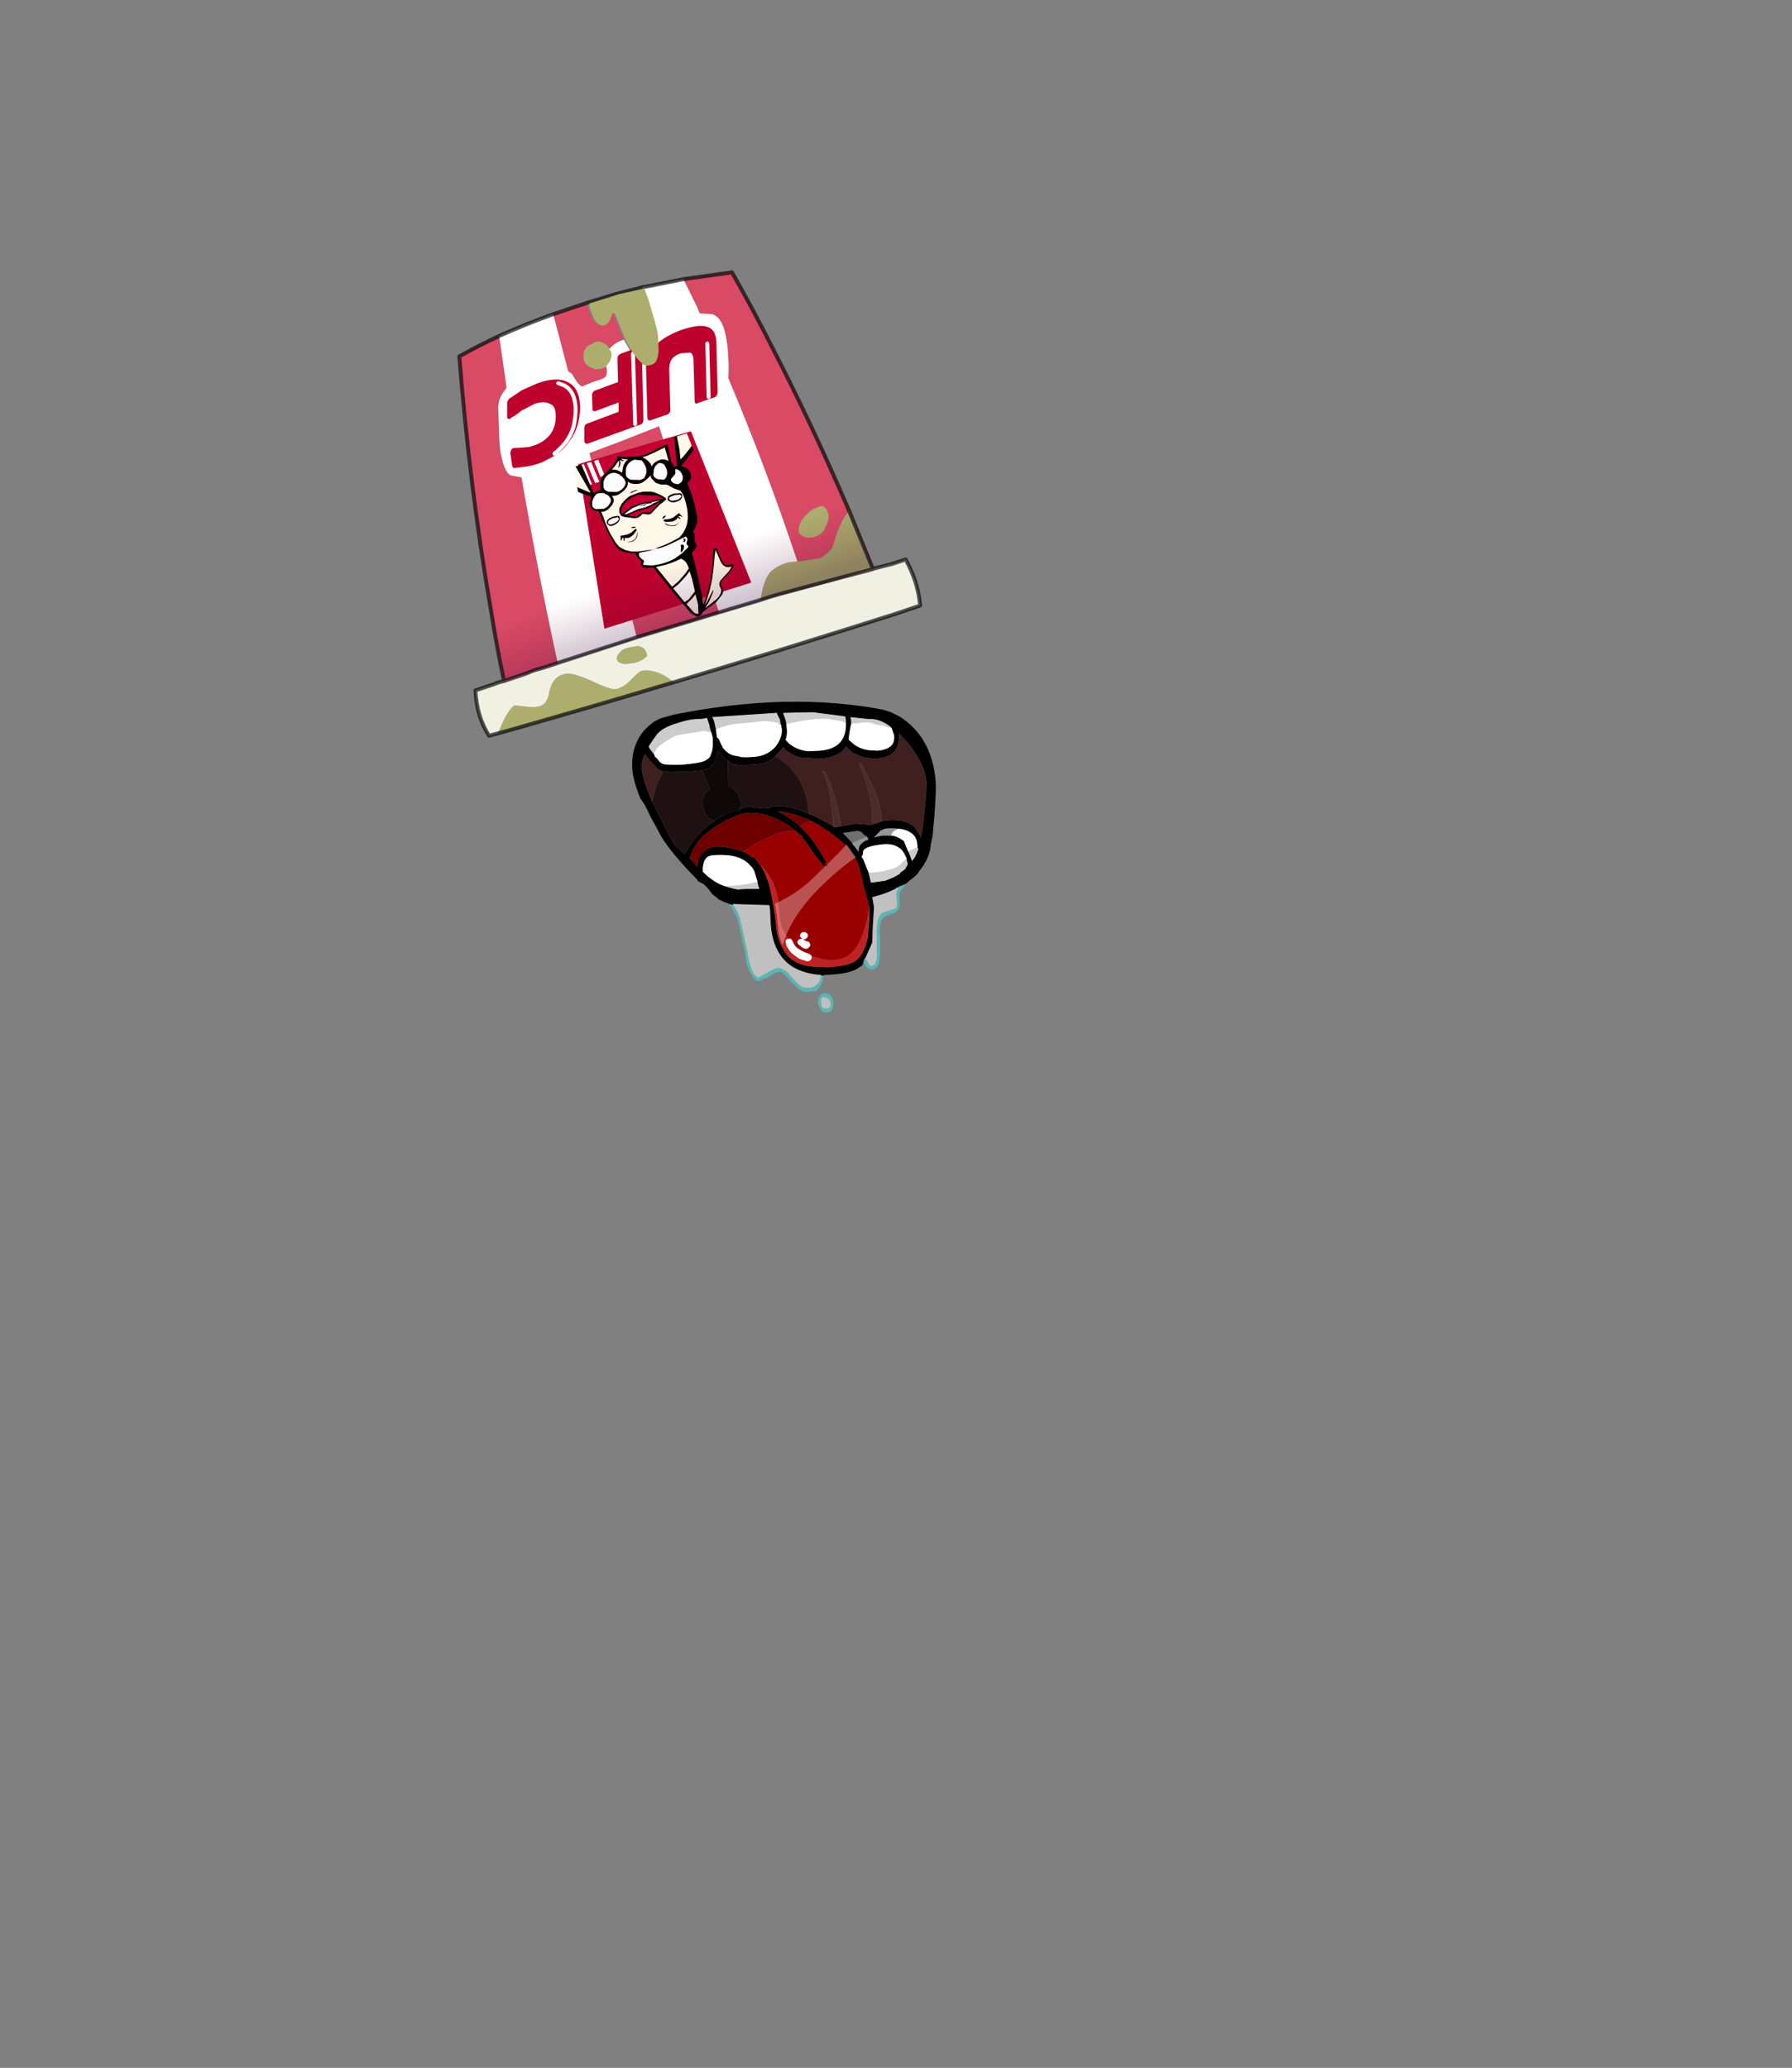 <?xml version="1.0" encoding="UTF-8" standalone="no"?>
<svg xmlns:xlink="http://www.w3.org/1999/xlink" height="531.5px" width="460.6px" xmlns="http://www.w3.org/2000/svg">
  <rect width="100%" height="100%" fill="#808080" stroke="none"/>
  <g transform="matrix(1.0, 0.0, 0.0, 1.0, 193.65, 334.05)">
    <use height="190.7" transform="matrix(1.0, 0.0, 0.0, 1.0, -76.1, -264.55)" width="123.0" xlink:href="#shape0"/>
  </g>
  <defs>
    <g id="shape0" transform="matrix(1.0, 0.0, 0.0, 1.0, 76.1, 264.55)">
      <path d="M8.45 -147.95 L8.25 -148.95 7.65 -150.7 7.65 -150.85 15.3 -151.0 22.7 -150.05 23.65 -149.9 23.8 -148.75 23.8 -148.45 23.8 -148.15 23.65 -148.3 23.15 -148.6 18.85 -149.4 Q13.9 -149.4 8.45 -147.95 M-9.65 -146.55 L-10.15 -148.75 -10.6 -149.75 6.05 -150.85 6.2 -150.35 6.35 -150.05 6.85 -149.1 7.0 -147.95 7.15 -147.65 6.5 -147.95 6.2 -148.3 5.05 -148.6 2.65 -148.75 -5.15 -147.95 Q-8.4 -147.35 -9.65 -146.55 M25.1 -147.95 L25.1 -148.95 24.9 -149.75 29.75 -149.25 Q32.45 -149.4 35.15 -147.35 L35.5 -147.0 35.15 -147.0 32.95 -147.65 31.65 -147.8 Q30.2 -148.45 29.1 -148.45 L25.7 -148.15 25.1 -147.95 M1.05 -107.45 L1.25 -106.5 1.55 -105.55 -0.7 -105.55 -1.8 -105.55 -4.05 -105.4 Q-5.8 -105.7 -7.6 -106.35 L-6.6 -106.2 -2.3 -106.65 Q-0.05 -107.0 1.05 -107.45 M39.8 -115.15 L42.2 -116.25 42.4 -115.8 Q41.75 -113.7 40.75 -112.75 L40.15 -114.35 39.8 -115.15 M39.35 -113.4 L39.65 -112.1 39.65 -111.8 39.0 -110.65 37.55 -109.55 37.9 -109.55 Q35.95 -108.45 35.35 -108.25 L33.9 -107.65 30.2 -107.15 29.55 -109.85 30.35 -109.7 Q34.2 -110.05 34.2 -110.35 36.45 -110.65 37.75 -111.8 L39.0 -113.05 39.35 -113.4 M-25.65 -140.3 L-26.65 -141.55 -26.95 -142.2 -25.65 -144.15 -25.2 -144.75 Q-23.9 -147.0 -19.25 -148.3 -15.9 -149.4 -13.5 -149.25 L-11.9 -149.55 -11.25 -147.5 -11.25 -147.15 -10.8 -145.75 -11.75 -146.05 -12.85 -146.2 -19.6 -145.1 Q-20.4 -144.95 -22.8 -143.35 -25.2 -141.75 -25.2 -141.1 -25.2 -140.75 -25.5 -140.6 L-25.65 -140.3" fill="#cccccc" fill-rule="evenodd" stroke="none"/>
      <path d="M23.8 -148.15 L23.8 -148.45 23.8 -148.75 23.65 -149.9 22.7 -150.05 15.3 -151.0 7.65 -150.85 7.65 -150.7 8.25 -148.95 8.45 -147.95 8.6 -146.7 Q8.75 -145.25 8.25 -143.8 L8.45 -143.8 Q8.9 -143.0 9.7 -142.55 11.5 -141.25 14.05 -140.95 L17.1 -141.1 Q22.05 -141.55 23.3 -144.95 23.8 -146.2 23.8 -148.15 M7.15 -147.65 L7.0 -147.95 6.85 -149.1 6.35 -150.05 6.2 -150.35 6.05 -150.85 -10.6 -149.75 -10.15 -148.75 -9.65 -146.55 -9.35 -144.45 Q-9.0 -144.45 -8.7 -143.65 L-8.2 -142.55 -7.75 -141.75 -7.6 -141.55 Q-7.25 -141.1 -6.6 -140.6 -5.5 -139.8 -3.75 -139.65 L-3.55 -139.65 -3.55 -139.5 Q-1.95 -139.35 -0.05 -139.5 2.2 -139.65 3.8 -140.6 5.25 -141.4 6.2 -142.85 7.45 -144.95 7.3 -146.7 7.15 -147.15 7.15 -147.65 M-6.3 -101.7 L-6.45 -101.85 -6.8 -102.0 Q-7.25 -102.0 -8.4 -102.65 -9.0 -102.8 -9.2 -103.15 L-10.6 -104.25 Q-11.4 -105.55 -12.85 -106.85 -13.35 -107.0 -13.65 -107.3 L-14.15 -107.45 -14.45 -107.95 Q-21.2 -114.85 -23.75 -119.15 L-25.65 -122.7 -26.45 -124.1 Q-27.9 -127.5 -29.05 -128.75 L-29.65 -130.35 Q-30.95 -133.9 -31.1 -136.1 -31.6 -141.4 -28.7 -145.55 -27.45 -147.15 -25.5 -148.6 L-23.9 -149.4 -20.55 -150.35 Q8.9 -156.3 33.25 -151.65 L35.35 -151.0 37.55 -149.9 Q45.9 -144.6 46.85 -133.25 47.0 -130.85 46.55 -124.75 L46.05 -119.15 45.6 -117.05 Q45.4 -113.55 42.55 -110.05 42.4 -109.55 41.25 -108.6 L39.8 -107.45 39.15 -106.85 37.55 -106.2 37.4 -106.2 37.4 -106.0 36.95 -106.0 36.75 -105.85 36.45 -105.55 Q33.75 -104.25 30.55 -103.45 L31.0 -100.9 30.7 -96.1 30.55 -91.8 29.55 -89.55 28.75 -87.75 28.6 -87.75 28.15 -86.35 Q27.95 -85.7 27.35 -85.55 25.55 -83.95 20.6 -83.6 L18.2 -83.45 18.05 -83.3 17.4 -83.3 17.4 -83.45 Q13.1 -83.75 10.05 -85.55 5.05 -88.75 4.45 -96.4 L4.25 -100.4 4.1 -101.4 -5.35 -101.7 -5.15 -101.4 -6.3 -101.7 M35.5 -147.0 L35.15 -147.35 Q32.45 -149.4 29.75 -149.25 L24.9 -149.75 25.1 -148.95 25.1 -147.95 24.75 -146.05 24.45 -143.95 25.9 -142.7 Q27.5 -141.55 29.55 -141.25 L31.95 -141.1 Q34.85 -141.4 35.8 -142.85 36.3 -143.8 36.15 -145.1 L35.5 -147.0 M33.1 -123.0 L33.75 -123.15 Q38.85 -123.65 40.95 -121.85 42.05 -120.9 42.85 -119.15 L43.0 -118.65 43.0 -119.15 43.2 -119.45 Q43.5 -120.6 44.0 -125.9 44.6 -131.5 44.45 -133.25 44.0 -137.9 39.35 -143.5 L37.4 -145.55 37.4 -145.1 Q37.55 -143.35 36.75 -141.75 35.65 -139.5 32.3 -139.15 28.75 -138.85 26.2 -140.3 L25.4 -140.6 23.8 -142.2 23.3 -141.4 Q21.55 -139.5 17.4 -139.0 L12.1 -139.35 Q10.35 -139.8 9.7 -140.3 8.6 -140.95 8.25 -141.25 L7.65 -142.05 7.3 -141.55 5.55 -139.65 Q3.65 -137.7 0.25 -137.55 L-3.4 -137.4 -3.55 -137.4 -5.35 -137.7 -6.6 -138.55 Q-7.9 -139.35 -8.7 -140.6 L-9.2 -141.4 Q-9.35 -139.0 -10.3 -137.7 L-11.25 -136.75 Q-11.75 -136.45 -13.2 -136.1 L-16.05 -135.8 Q-22.15 -135.5 -23.25 -135.8 L-23.45 -135.8 -24.4 -136.3 -26.3 -138.2 -27.75 -139.95 -27.9 -140.3 Q-28.85 -138.05 -28.7 -136.45 -28.4 -133.55 -26.0 -127.95 L-24.55 -125.1 Q-22.15 -120.1 -20.4 -117.05 L-18.95 -115.65 -18.6 -115.45 -18.3 -115.0 -17.8 -114.65 -17.65 -114.5 Q-15.25 -119.0 -11.25 -122.2 L-10.0 -123.0 -10.0 -123.15 Q-7.1 -125.1 -3.4 -126.05 L-3.25 -126.2 -1.5 -126.7 2.85 -126.2 4.1 -126.35 Q5.25 -127.0 7.0 -126.85 10.05 -126.7 14.2 -124.9 14.7 -124.6 15.3 -124.45 18.05 -123.15 20.45 -121.7 L20.75 -121.4 21.1 -121.4 22.5 -121.7 26.35 -122.35 27.95 -122.2 30.05 -122.05 30.55 -122.2 31.8 -122.5 33.1 -123.0 M15.15 -122.85 L14.35 -123.3 11.8 -124.3 Q9.05 -125.25 6.2 -125.55 9.7 -123.8 11.95 -121.7 L12.75 -120.9 13.9 -119.65 14.35 -119.15 Q16.9 -116.1 18.7 -112.45 L18.5 -112.1 18.5 -111.65 Q18.35 -111.45 18.05 -111.45 L15.65 -114.5 12.45 -119.0 12.45 -119.15 10.7 -120.6 Q9.25 -121.85 7.15 -123.0 2.5 -125.4 -1.65 -125.1 L-1.95 -125.1 -2.6 -124.9 -2.95 -124.9 -4.55 -124.3 -5.15 -123.95 -7.25 -123.15 -8.2 -122.5 Q-11.25 -120.75 -12.85 -119.15 L-13.0 -119.15 -14.3 -117.55 -15.6 -115.65 -16.2 -113.7 -16.4 -113.55 -14.45 -111.3 Q-14.3 -113.55 -13.35 -114.65 L-12.85 -115.15 Q-10.15 -117.7 -2.6 -115.15 -1.35 -114.65 -0.35 -113.7 -0.05 -114.2 1.05 -112.6 L1.55 -111.95 2.05 -111.3 3.0 -109.55 3.95 -107.0 Q4.9 -103.3 5.55 -98.65 L6.05 -94.5 Q6.5 -92.1 7.45 -90.5 8.6 -88.25 9.85 -87.45 12.3 -85.7 16.1 -85.55 L17.7 -85.55 Q18.85 -85.35 20.3 -85.55 24.3 -85.85 26.05 -86.95 28.45 -88.55 29.4 -93.2 L29.75 -97.4 29.75 -100.6 29.75 -101.05 27.95 -107.65 27.95 -108.1 26.85 -112.25 Q25.4 -114.85 23.8 -116.75 L21.55 -118.65 20.9 -119.15 19.95 -119.8 19.65 -120.25 19.15 -120.45 18.7 -120.6 18.7 -120.75 17.7 -121.4 17.4 -121.55 16.9 -121.85 16.75 -122.05 16.1 -122.35 15.15 -122.85 M1.05 -107.45 L0.25 -110.05 Q-0.05 -110.85 -0.7 -111.45 -3.4 -114.85 -10.6 -114.2 -12.4 -114.05 -12.85 -111.95 L-13.0 -111.15 -13.0 -110.05 -12.85 -109.85 Q-10.45 -107.45 -7.6 -106.35 -5.8 -105.7 -4.05 -105.4 L-1.8 -105.55 -0.7 -105.55 1.55 -105.55 1.25 -106.5 1.05 -107.45 M35.35 -119.3 L36.3 -119.15 Q37.4 -118.85 38.7 -117.85 L39.8 -115.15 40.15 -114.35 40.75 -112.75 Q41.75 -113.7 42.4 -115.8 L42.2 -116.25 42.05 -117.55 Q41.9 -118.5 41.4 -119.15 40.15 -120.75 37.25 -121.05 35.8 -121.25 33.9 -121.05 L33.1 -120.75 Q33.1 -120.6 32.75 -120.6 L31.35 -119.15 31.0 -118.85 32.45 -119.15 33.25 -119.3 35.35 -119.3 M29.55 -109.85 L30.2 -107.15 33.9 -107.65 35.35 -108.25 Q35.95 -108.45 37.9 -109.55 L37.55 -109.55 39.0 -110.65 39.65 -111.8 39.65 -112.1 39.35 -113.4 39.35 -113.55 39.15 -113.85 39.0 -114.2 Q38.35 -115.65 37.25 -116.25 35.8 -117.25 33.4 -117.05 28.95 -116.6 28.3 -115.45 28.15 -115.15 28.15 -114.5 L27.8 -113.85 28.3 -113.05 29.1 -111.0 Q29.25 -110.5 29.55 -110.05 L29.55 -109.85 M29.1 -119.0 L28.95 -119.15 28.75 -119.15 27.65 -120.25 26.7 -120.45 23.0 -119.95 23.8 -119.15 25.4 -117.4 Q25.55 -116.9 26.05 -116.45 L27.0 -115.15 Q27.0 -115.95 27.35 -116.75 27.95 -117.55 28.95 -118.05 L29.55 -118.2 29.4 -118.35 29.4 -118.65 29.25 -118.85 29.1 -119.0 M-10.8 -145.75 L-11.25 -147.15 -11.25 -147.5 -11.9 -149.55 -13.5 -149.25 Q-15.9 -149.4 -19.25 -148.3 -23.9 -147.0 -25.2 -144.75 L-25.65 -144.15 -26.95 -142.2 -26.65 -141.55 -25.65 -140.3 -25.5 -140.15 -25.35 -139.65 -24.7 -139.0 -23.9 -138.05 Q-23.25 -137.55 -22.15 -137.55 L-22.0 -137.55 Q-20.7 -137.4 -18.0 -137.55 L-16.4 -137.7 -14.0 -138.05 Q-12.4 -138.35 -11.75 -139.0 -11.4 -139.15 -11.1 -139.65 L-10.6 -141.1 -10.45 -142.2 -10.45 -142.35 -10.45 -144.45 -10.8 -145.75" fill="#000000" fill-rule="evenodd" stroke="none"/>
      <path d="M8.45 -147.95 Q13.9 -149.4 18.85 -149.4 L23.15 -148.6 23.65 -148.3 23.8 -148.15 Q23.8 -146.2 23.3 -144.95 22.05 -141.55 17.1 -141.1 L14.05 -140.95 Q11.5 -141.25 9.7 -142.55 8.9 -143.0 8.45 -143.8 L8.25 -143.8 Q8.75 -145.25 8.6 -146.7 L8.45 -147.95 M-9.65 -146.55 Q-8.4 -147.35 -5.15 -147.95 L2.65 -148.75 5.05 -148.6 6.2 -148.3 6.5 -147.95 7.15 -147.65 Q7.15 -147.15 7.3 -146.7 7.45 -144.95 6.2 -142.85 5.25 -141.4 3.8 -140.6 2.2 -139.65 -0.05 -139.5 -1.95 -139.35 -3.55 -139.5 L-3.55 -139.65 -3.75 -139.65 Q-5.5 -139.8 -6.6 -140.6 -7.25 -141.1 -7.6 -141.55 L-7.75 -141.75 -8.2 -142.55 -8.7 -143.65 Q-9.0 -144.45 -9.35 -144.45 L-9.65 -146.55 M25.1 -147.95 L25.7 -148.15 29.1 -148.45 Q30.2 -148.45 31.65 -147.8 L32.95 -147.65 35.15 -147.0 35.5 -147.0 36.15 -145.1 Q36.3 -143.8 35.8 -142.85 34.85 -141.4 31.95 -141.1 L29.55 -141.25 Q27.5 -141.55 25.9 -142.7 L24.45 -143.95 24.75 -146.05 25.1 -147.95 M-7.6 -106.35 Q-10.45 -107.45 -12.85 -109.85 L-13.0 -110.05 -13.0 -111.15 -12.85 -111.95 Q-12.4 -114.05 -10.6 -114.2 -3.4 -114.85 -0.7 -111.45 -0.05 -110.85 0.25 -110.05 L1.05 -107.45 Q-0.05 -107.0 -2.3 -106.65 L-6.6 -106.2 -7.6 -106.35 M35.35 -119.3 Q35.65 -120.45 36.6 -120.75 L37.25 -121.05 Q40.15 -120.75 41.4 -119.15 41.9 -118.5 42.05 -117.55 L42.2 -116.25 39.8 -115.15 38.7 -117.85 Q37.4 -118.85 36.3 -119.15 L35.35 -119.3 M29.55 -109.85 L29.55 -110.05 Q29.25 -110.5 29.1 -111.0 L28.3 -113.05 27.8 -113.85 28.15 -114.5 Q28.15 -115.15 28.3 -115.45 28.95 -116.6 33.4 -117.05 35.8 -117.25 37.25 -116.25 38.35 -115.65 39.0 -114.2 L39.15 -113.85 39.35 -113.55 39.35 -113.4 39.0 -113.05 37.75 -111.8 Q36.45 -110.65 34.2 -110.35 34.2 -110.05 30.35 -109.7 L29.55 -109.85 M13.7 -92.9 Q13.4 -92.6 13.1 -92.6 L12.9 -92.6 Q13.1 -92.4 13.4 -92.25 L14.35 -91.95 14.7 -91.15 Q14.2 -90.15 13.55 -90.15 12.75 -90.15 11.95 -91.0 11.3 -91.45 11.3 -91.8 11.3 -92.75 12.45 -92.75 L12.6 -92.75 Q12.45 -92.75 12.3 -92.9 L11.95 -93.4 Q11.95 -94.5 13.1 -94.5 14.05 -94.35 14.05 -93.4 L13.7 -92.9 M8.9 -92.75 Q9.7 -93.05 10.05 -92.25 10.5 -91.15 11.0 -90.65 12.1 -89.7 13.9 -89.05 14.85 -88.75 15.0 -88.25 L15.0 -88.1 Q15.0 -86.95 13.7 -86.95 L12.75 -87.3 Q12.1 -87.3 10.85 -88.25 9.55 -89.2 9.25 -89.7 L8.45 -91.0 8.25 -92.1 Q8.25 -92.6 8.9 -92.75 M-10.8 -145.75 L-10.45 -144.45 -10.45 -142.35 -10.45 -142.2 -10.6 -141.1 -11.1 -139.65 Q-11.4 -139.15 -11.75 -139.0 -12.4 -138.35 -14.0 -138.05 L-16.4 -137.7 -18.0 -137.55 Q-20.7 -137.4 -22.0 -137.55 L-22.15 -137.55 Q-23.25 -137.55 -23.9 -138.05 L-24.7 -139.0 -25.35 -139.65 -25.5 -140.15 -25.65 -140.3 -25.5 -140.6 Q-25.2 -140.75 -25.2 -141.1 -25.2 -141.75 -22.8 -143.35 -20.4 -144.95 -19.6 -145.1 L-12.85 -146.2 -11.75 -146.05 -10.8 -145.75" fill="#ffffff" fill-rule="evenodd" stroke="none"/>
      <path d="M5.55 -139.65 L7.3 -141.55 7.65 -142.05 8.25 -141.25 Q8.6 -140.95 9.7 -140.3 10.35 -139.8 12.1 -139.35 L17.4 -139.0 Q21.55 -139.5 23.3 -141.4 L23.8 -142.2 25.4 -140.6 26.2 -140.3 Q28.75 -138.85 32.3 -139.15 35.65 -139.5 36.75 -141.75 37.55 -143.35 37.4 -145.1 L37.4 -145.55 39.35 -143.5 Q44.0 -137.9 44.45 -133.25 44.6 -131.5 44.0 -125.9 43.5 -120.6 43.2 -119.45 L43.0 -119.15 43.0 -118.65 42.85 -119.15 Q42.05 -120.9 40.95 -121.85 38.85 -123.65 33.75 -123.15 L33.1 -123.0 32.45 -127.0 Q31.95 -129.4 30.05 -133.1 L27.8 -137.7 27.15 -137.9 28.95 -133.1 30.05 -128.75 Q30.55 -126.2 30.55 -122.2 L30.05 -122.05 27.95 -122.2 26.35 -122.35 22.5 -121.7 22.2 -123.8 21.25 -127.95 Q20.1 -131.3 19.95 -132.45 L19.0 -134.5 Q18.35 -135.95 17.7 -135.95 L18.2 -134.85 Q18.7 -134.2 18.7 -133.55 18.7 -133.1 19.15 -132.3 L19.5 -131.0 19.95 -127.0 20.6 -122.7 20.45 -121.7 Q18.05 -123.15 15.3 -124.45 14.7 -124.6 14.2 -124.9 13.9 -133.4 7.3 -138.7 L5.55 -139.65 M-23.25 -135.8 L-23.9 -134.35 Q-25.35 -131.5 -26.0 -127.95 -28.4 -133.55 -28.7 -136.45 -28.85 -138.05 -27.9 -140.3 L-27.75 -139.95 -26.3 -138.2 -24.4 -136.3 -23.45 -135.8 -23.25 -135.8" fill="#401f1f" fill-rule="evenodd" stroke="none"/>
      <path d="M20.45 -121.7 L20.6 -122.7 19.95 -127.0 19.5 -131.0 19.15 -132.3 Q18.7 -133.1 18.7 -133.55 18.7 -134.2 18.2 -134.85 L17.7 -135.95 Q18.35 -135.95 19.0 -134.5 L19.95 -132.45 Q20.1 -131.3 21.25 -127.95 L22.2 -123.8 22.5 -121.7 21.1 -121.4 20.75 -121.4 20.45 -121.7 M30.55 -122.2 Q30.55 -126.2 30.05 -128.75 L28.95 -133.1 27.15 -137.9 27.8 -137.7 30.05 -133.1 Q31.95 -129.4 32.45 -127.0 L33.1 -123.0 31.8 -122.5 30.55 -122.2" fill="#4d2b2b" fill-rule="evenodd" stroke="none"/>
      <path d="M5.55 -139.65 L7.3 -138.7 Q13.9 -133.4 14.2 -124.9 10.05 -126.7 7.0 -126.85 5.25 -127.0 4.1 -126.35 L2.85 -126.2 -1.5 -126.7 -3.25 -126.2 -3.4 -126.05 -3.4 -126.2 Q-3.25 -127.65 -3.4 -128.3 -3.75 -130.2 -5.35 -131.5 L-6.45 -132.1 -6.6 -138.55 -5.35 -137.7 -3.55 -137.4 -3.4 -137.4 0.25 -137.55 Q3.65 -137.7 5.55 -139.65 M-13.2 -136.1 L-11.25 -131.3 -12.2 -130.35 Q-13.35 -128.75 -13.0 -126.7 -12.7 -125.25 -11.6 -123.95 L-11.6 -123.8 -11.1 -123.5 -10.95 -123.5 -10.0 -123.15 -10.0 -123.0 -11.25 -122.2 Q-15.25 -119.0 -17.65 -114.5 L-17.8 -114.65 -18.3 -115.0 -18.6 -115.45 -18.95 -115.65 -20.4 -117.05 Q-22.15 -120.1 -24.55 -125.1 L-26.0 -127.95 Q-25.35 -131.5 -23.9 -134.35 L-23.25 -135.8 Q-22.15 -135.5 -16.05 -135.8 L-13.2 -136.1" fill="#1f1111" fill-rule="evenodd" stroke="none"/>
      <path d="M11.95 -121.7 Q9.7 -123.8 6.2 -125.55 9.05 -125.25 11.8 -124.3 L14.35 -123.3 15.15 -122.85 Q13.4 -122.85 11.95 -121.7 M-2.6 -115.15 Q-10.15 -117.7 -12.85 -115.15 L-13.35 -114.65 Q-14.3 -113.55 -14.45 -111.3 L-16.4 -113.55 -16.2 -113.7 -15.6 -115.65 -14.3 -117.55 -13.0 -119.15 -12.85 -119.15 Q-11.25 -120.75 -8.2 -122.5 L-7.25 -123.15 -5.15 -123.95 -4.55 -124.3 -2.95 -124.9 -2.6 -124.9 -1.95 -125.1 -1.65 -125.1 Q2.5 -125.4 7.15 -123.0 9.25 -121.85 10.7 -120.6 L9.25 -120.45 6.35 -119.95 4.6 -119.15 0.25 -117.05 -2.6 -115.15" fill="#6e0000" fill-rule="evenodd" stroke="none"/>
      <path d="M15.15 -122.85 L16.1 -122.35 16.75 -122.05 16.9 -121.85 17.4 -121.55 17.7 -121.4 18.7 -120.75 18.7 -120.6 19.15 -120.45 19.65 -120.25 19.95 -119.8 20.9 -119.15 21.55 -118.65 23.8 -116.75 Q25.4 -114.85 26.85 -112.25 L27.95 -108.1 27.95 -107.65 29.75 -101.05 Q29.25 -96.25 27.35 -92.1 24.1 -85.35 16.1 -87.95 L15.0 -88.25 Q14.85 -88.75 13.9 -89.05 12.1 -89.7 11.0 -90.65 10.5 -91.15 10.05 -92.25 9.7 -93.05 8.9 -92.75 6.5 -95.95 6.5 -100.6 6.35 -107.0 2.05 -111.45 L1.55 -111.95 1.05 -112.6 Q-0.05 -114.2 -0.35 -113.7 -1.35 -114.65 -2.6 -115.15 L0.25 -117.05 4.6 -119.15 6.35 -119.95 9.25 -120.45 10.7 -120.6 12.45 -119.15 12.45 -119.0 15.65 -114.5 18.05 -111.45 Q18.35 -111.45 18.5 -111.65 L18.5 -112.1 18.7 -112.45 Q16.9 -116.1 14.35 -119.15 L13.9 -119.65 12.75 -120.9 11.95 -121.7 Q13.4 -122.85 15.15 -122.85 M13.7 -92.9 L14.05 -93.4 Q14.05 -94.35 13.1 -94.5 11.95 -94.5 11.95 -93.4 L12.3 -92.9 Q12.45 -92.75 12.6 -92.75 L12.45 -92.75 Q11.3 -92.75 11.3 -91.8 11.3 -91.45 11.95 -91.0 12.75 -90.15 13.55 -90.15 14.2 -90.15 14.7 -91.15 L14.35 -91.95 13.4 -92.25 Q13.1 -92.4 12.9 -92.6 L13.1 -92.6 Q13.4 -92.6 13.7 -92.9" fill="#990000" fill-rule="evenodd" stroke="none"/>
      <path d="M29.75 -101.05 L29.75 -100.6 29.75 -97.4 29.4 -93.2 Q28.45 -88.55 26.05 -86.95 24.3 -85.85 20.3 -85.55 18.85 -85.35 17.7 -85.55 L16.1 -85.55 Q12.3 -85.7 9.85 -87.45 8.6 -88.25 7.45 -90.5 6.5 -92.1 6.05 -94.5 L5.55 -98.65 Q4.9 -103.3 3.95 -107.0 L3.0 -109.55 2.05 -111.3 1.55 -111.95 2.05 -111.45 Q6.35 -107.0 6.5 -100.6 6.5 -95.95 8.9 -92.75 8.25 -92.6 8.25 -92.1 L8.45 -91.0 9.25 -89.7 Q9.55 -89.2 10.85 -88.25 12.1 -87.3 12.75 -87.3 L13.7 -86.95 Q15.0 -86.95 15.0 -88.1 L15.0 -88.25 16.1 -87.95 Q24.1 -85.35 27.35 -92.1 29.25 -96.25 29.75 -101.05" fill="#bf2222" fill-rule="evenodd" stroke="none"/>
      <path d="M-5.15 -101.4 L-5.35 -101.7 4.1 -101.4 4.25 -100.4 4.45 -96.4 Q5.05 -88.75 10.05 -85.55 13.1 -83.75 17.4 -83.45 L17.4 -83.3 Q17.25 -82.95 17.25 -82.5 16.75 -80.4 14.2 -80.1 12.75 -79.95 11.5 -81.05 L10.05 -82.65 8.75 -84.1 Q7.3 -85.35 6.2 -85.2 5.55 -85.2 3.45 -83.95 L1.4 -82.8 Q0.6 -82.65 -0.35 -84.55 -1.0 -86.0 -1.35 -88.25 L-1.95 -91.15 -2.6 -94.0 Q-2.95 -95.95 -3.25 -96.9 -3.55 -98.65 -4.2 -99.8 L-5.15 -101.4 M37.4 -106.0 L37.4 -106.2 37.55 -106.2 37.25 -105.7 Q36.75 -105.05 36.75 -103.95 L36.95 -102.35 36.95 -101.4 36.75 -100.75 Q36.6 -100.4 34.7 -99.95 L32.95 -99.3 Q31.8 -97.85 31.8 -95.95 31.65 -94.65 31.8 -92.6 31.65 -92.1 31.8 -88.9 31.8 -85.85 30.35 -85.7 29.75 -85.7 29.25 -86.95 L28.75 -87.6 28.75 -87.75 29.55 -89.55 30.55 -91.8 30.7 -96.1 31.0 -100.9 30.55 -103.45 Q33.75 -104.25 36.45 -105.55 L37.4 -106.0 M17.55 -75.3 Q17.4 -75.75 17.4 -76.4 17.25 -77.05 17.55 -77.55 17.9 -78.0 18.85 -77.55 L19.5 -77.2 19.95 -76.1 19.8 -75.45 Q19.65 -74.8 18.7 -74.8 17.9 -74.8 17.55 -75.3" fill="#ffffff" fill-opacity="0.502" fill-rule="evenodd" stroke="none"/>
      <path d="M37.25 -121.05 L36.6 -120.75 Q35.65 -120.45 35.35 -119.3 L33.25 -119.3 32.45 -119.15 31.0 -118.85 31.35 -119.15 32.75 -120.6 Q33.1 -120.6 33.1 -120.75 L33.9 -121.05 Q35.8 -121.25 37.25 -121.05 M29.1 -119.0 L29.25 -118.85 29.4 -118.65 29.4 -118.35 29.55 -118.2 28.95 -118.05 Q27.95 -117.55 27.35 -116.75 27.0 -115.95 27.0 -115.15 L26.05 -116.45 Q25.55 -116.9 25.4 -117.4 L26.85 -118.05 29.1 -119.0" fill="#969696" fill-rule="evenodd" stroke="none"/>
      <path d="M25.4 -117.4 L23.8 -119.15 23.0 -119.95 26.7 -120.45 27.65 -120.25 28.75 -119.15 28.95 -119.15 29.1 -119.0 26.85 -118.05 25.4 -117.4" fill="#707070" fill-rule="evenodd" stroke="none"/>
      <path d="M36.45 -105.55 L36.75 -105.85 36.95 -106.0 37.4 -106.0 36.45 -105.55" fill="#6ccccc" fill-opacity="0.514" fill-rule="evenodd" stroke="none"/>
      <path d="M39.15 -106.85 L38.55 -106.0 Q37.9 -105.4 37.55 -104.4 37.4 -103.95 37.55 -102.8 37.75 -101.7 37.55 -101.2 37.25 -99.45 35.35 -99.15 33.4 -98.5 33.1 -97.85 32.45 -96.75 32.45 -94.65 L32.6 -91.3 Q32.6 -87.75 32.3 -86.5 31.8 -84.9 30.55 -84.9 29.55 -84.75 28.75 -85.85 L28.45 -86.65 28.3 -86.65 28.15 -86.35 28.6 -87.75 28.75 -87.75 28.75 -87.6 29.25 -86.95 Q29.75 -85.7 30.35 -85.7 31.8 -85.85 31.8 -88.9 31.65 -92.1 31.8 -92.6 31.65 -94.65 31.8 -95.95 31.8 -97.85 32.95 -99.3 L34.7 -99.95 Q36.6 -100.4 36.75 -100.75 L36.95 -101.4 36.95 -102.35 36.75 -103.95 Q36.75 -105.05 37.25 -105.7 L37.55 -106.2 39.15 -106.85 M18.05 -83.3 L17.9 -82.8 17.55 -81.35 Q16.9 -79.75 15.95 -79.3 L14.2 -79.15 Q12.9 -78.95 11.95 -79.6 L9.85 -81.55 Q7.45 -84.4 7.0 -84.25 5.85 -84.25 3.8 -82.95 L1.55 -81.85 Q0.45 -81.7 -0.7 -83.95 -1.8 -85.55 -1.8 -87.15 L-2.3 -90.0 -2.95 -92.75 -3.55 -95.6 Q-3.9 -97.4 -4.35 -98.5 L-5.15 -99.95 Q-5.5 -100.9 -6.0 -101.2 L-6.3 -101.7 -5.15 -101.4 -4.2 -99.8 Q-3.55 -98.65 -3.25 -96.9 -2.95 -95.95 -2.6 -94.0 L-1.95 -91.15 -1.35 -88.25 Q-1.0 -86.0 -0.35 -84.55 0.6 -82.65 1.4 -82.8 L3.45 -83.95 Q5.55 -85.2 6.2 -85.2 7.3 -85.35 8.75 -84.1 L10.05 -82.65 11.5 -81.05 Q12.75 -79.95 14.2 -80.1 16.75 -80.4 17.25 -82.5 17.25 -82.95 17.4 -83.3 L18.05 -83.3 M20.3 -74.8 Q19.95 -73.85 18.85 -73.85 17.55 -73.7 17.1 -74.95 L16.6 -76.25 Q16.6 -77.55 17.1 -78.15 17.55 -78.8 18.35 -78.8 20.3 -78.8 20.6 -76.1 L20.3 -74.8 M17.55 -75.3 Q17.9 -74.8 18.7 -74.8 19.65 -74.8 19.8 -75.45 L19.95 -76.1 19.5 -77.2 18.85 -77.55 Q17.9 -78.0 17.55 -77.55 17.25 -77.05 17.4 -76.4 17.4 -75.75 17.55 -75.3" fill="#4bcccc" fill-opacity="0.702" fill-rule="evenodd" stroke="none"/>
      <path d="M-6.6 -138.55 L-6.45 -132.1 -5.35 -131.5 Q-3.75 -130.2 -3.4 -128.3 -3.25 -127.65 -3.4 -126.2 L-3.4 -126.05 Q-7.1 -125.1 -10.0 -123.15 L-10.95 -123.5 -11.1 -123.5 -11.6 -123.8 -11.6 -123.95 Q-12.7 -125.25 -13.0 -126.7 -13.35 -128.75 -12.2 -130.35 L-11.25 -131.3 -13.2 -136.1 Q-11.75 -136.45 -11.25 -136.75 L-10.3 -137.7 Q-9.35 -139.0 -9.2 -141.4 L-8.7 -140.6 Q-7.9 -139.35 -6.6 -138.55" fill="#0f0808" fill-rule="evenodd" stroke="none"/>
      <path d="M19.0 -111.95 L22.05 -114.95 23.95 -117.05 26.35 -113.7 Q22.55 -111.15 18.5 -107.3 10.05 -99.45 7.5 -91.1 6.85 -92.55 6.5 -94.5 L6.05 -98.65 5.55 -101.7 5.7 -101.85 Q10.2 -103.9 14.05 -107.15 L18.5 -111.45 Q18.85 -111.45 19.0 -111.6 L19.0 -111.95" fill="#ffffff" fill-opacity="0.322" fill-rule="evenodd" stroke="none"/>
      <path d="M24.6 -202.75 L23.0 -200.5 21.55 -197.3 20.3 -193.3 Q18.5 -191.05 16.9 -190.55 L12.9 -189.9 11.3 -189.75 Q3.3 -213.75 -6.45 -236.85 -6.3 -239.4 -6.45 -242.1 -6.6 -245.95 -7.4 -249.0 -8.4 -252.7 -10.6 -253.3 L-13.8 -253.5 -14.6 -255.4 -18.0 -262.3 -5.5 -264.05 Q-0.05 -254.45 4.9 -244.65 15.65 -223.7 24.6 -202.75 M15.65 -203.35 Q14.2 -202.55 12.9 -200.95 11.5 -199.2 11.65 -197.45 L11.65 -197.3 Q11.95 -196.5 13.25 -196.0 14.35 -195.7 15.5 -196.0 17.25 -196.5 18.2 -197.75 L18.7 -199.05 18.85 -199.35 Q19.65 -200.95 19.15 -202.25 18.5 -204.0 17.55 -204.0 L16.45 -203.7 16.45 -203.55 Q16.1 -203.7 15.95 -203.35 L15.65 -203.35 M-58.35 -160.95 L-64.1 -159.0 Q-66.0 -168.0 -67.45 -177.1 -72.9 -208.5 -75.6 -242.45 -70.5 -245.3 -65.35 -247.7 L-64.25 -240.05 -63.45 -234.45 -63.95 -233.65 Q-65.85 -231.4 -65.55 -228.35 L-65.35 -221.95 Q-65.2 -217.95 -64.55 -215.85 -63.75 -212.5 -62.35 -211.85 L-59.6 -211.35 Q-55.45 -187.2 -50.3 -163.65 -53.35 -162.55 -56.4 -161.75 L-58.35 -160.95 M-42.8 -256.2 L-42.65 -255.4 Q-41.05 -249.95 -38.8 -250.6 -37.5 -250.9 -36.7 -253.65 L-36.25 -253.8 -35.1 -251.25 -33.35 -246.75 Q-35.25 -246.1 -36.25 -245.15 L-37.05 -244.35 Q-37.35 -245.15 -38.15 -245.65 -39.6 -246.6 -40.7 -246.1 L-42.8 -245.0 -43.3 -244.2 -43.45 -244.05 Q-43.9 -242.75 -43.6 -241.65 -43.3 -240.05 -41.5 -239.55 -40.55 -238.9 -39.3 -239.25 -38.5 -239.4 -37.85 -239.85 -37.5 -238.75 -37.7 -238.1 -37.7 -237.0 -39.3 -236.5 L-41.7 -235.7 -43.9 -234.75 Q-44.4 -234.6 -45.5 -236.05 L-46.65 -237.95 -47.6 -238.6 -51.45 -253.3 -42.8 -256.2 M-30.0 -170.25 L-42.15 -217.6 -34.8 -220.35 -24.25 -224.5 -8.85 -176.65 -30.0 -170.25" fill="#d94a65" fill-rule="evenodd" stroke="none"/>
      <path d="M15.65 -203.35 L15.95 -203.35 Q16.1 -203.7 16.45 -203.55 L16.45 -203.7 17.55 -204.0 Q18.5 -204.0 19.15 -202.25 19.65 -200.95 18.85 -199.35 L18.7 -199.05 18.2 -197.75 Q17.25 -196.5 15.5 -196.0 14.35 -195.7 13.25 -196.0 11.95 -196.5 11.65 -197.3 L11.65 -197.45 Q11.5 -199.2 12.9 -200.95 14.2 -202.55 15.65 -203.35 M11.3 -189.75 L12.9 -189.9 16.9 -190.55 Q18.5 -191.05 20.3 -193.3 L21.55 -197.3 23.0 -200.5 24.6 -202.75 30.7 -187.85 30.55 -187.7 30.35 -187.7 30.2 -187.7 29.85 -187.55 29.75 -187.5 23.0 -185.75 13.55 -183.2 6.35 -181.25 Q4.1 -180.65 1.85 -179.85 2.5 -184.3 3.8 -186.25 L4.25 -186.9 Q5.7 -188.5 8.75 -189.45 L9.85 -189.6 11.3 -189.75 M-65.7 -145.55 L-64.4 -148.45 Q-62.5 -152.45 -61.2 -152.75 L-58.65 -152.45 Q-56.55 -152.15 -55.3 -152.45 -53.7 -152.75 -53.2 -154.05 -52.7 -154.7 -52.4 -156.45 -51.6 -160.15 -48.55 -160.8 -46.8 -161.4 -41.5 -159.0 -36.55 -156.6 -35.1 -156.95 -33.05 -157.6 -31.45 -159.35 -29.65 -161.25 -28.85 -161.6 -26.0 -162.2 -22.45 -160.15 L-20.4 -158.7 Q-41.85 -152.3 -63.3 -146.2 L-65.7 -145.55 M-37.85 -239.85 Q-38.5 -239.4 -39.3 -239.25 -40.55 -238.9 -41.5 -239.55 -43.3 -240.05 -43.6 -241.65 -43.9 -242.75 -43.45 -244.05 L-43.3 -244.2 -42.8 -245.0 -40.7 -246.1 Q-39.6 -246.6 -38.15 -245.65 -37.35 -245.15 -37.05 -244.35 L-36.55 -243.55 Q-36.25 -242.75 -36.85 -241.3 L-37.85 -239.85 M-29.65 -168.0 Q-27.75 -167.65 -27.45 -166.05 -27.25 -165.6 -27.45 -165.25 L-27.6 -165.25 Q-28.55 -164.15 -30.3 -163.8 -30.3 -163.65 -30.45 -163.65 L-30.8 -163.65 -32.85 -163.35 Q-34.8 -163.5 -35.1 -164.6 -35.25 -165.4 -34.3 -166.4 -33.5 -167.35 -31.9 -167.65 L-29.65 -168.0" fill="#adad6d" fill-rule="evenodd" stroke="none"/>
      <path d="M29.75 -187.5 L29.85 -187.55 30.2 -187.7 30.35 -187.7 30.55 -187.7 30.7 -187.85 35.65 -189.1 39.15 -190.25 39.95 -188.65 Q42.4 -183.65 42.85 -178.4 L36.15 -176.15 Q7.95 -167.2 -20.4 -158.7 L-22.45 -160.15 Q-26.0 -162.2 -28.85 -161.6 -29.65 -161.25 -31.45 -159.35 -33.05 -157.6 -35.1 -156.95 -36.55 -156.6 -41.5 -159.0 -46.8 -161.4 -48.55 -160.8 -51.6 -160.15 -52.4 -156.45 -52.7 -154.7 -53.2 -154.05 -53.7 -152.75 -55.3 -152.45 -56.55 -152.15 -58.65 -152.45 L-61.2 -152.75 Q-62.5 -152.45 -64.4 -148.45 L-65.7 -145.55 -67.95 -144.95 Q-71.15 -149.9 -71.45 -156.6 L-66.65 -158.2 Q-65.55 -158.7 -64.1 -159.0 L-58.35 -160.95 -56.4 -161.6 -50.3 -163.5 -29.85 -170.05 -8.7 -176.45 1.85 -179.65 6.35 -180.95 13.7 -182.85 23.15 -185.45 29.75 -187.5 M29.85 -187.55 L30.35 -187.7 29.85 -187.55 M-29.65 -168.0 L-31.9 -167.65 Q-33.5 -167.35 -34.3 -166.4 -35.25 -165.4 -35.1 -164.6 -34.8 -163.5 -32.85 -163.35 L-30.8 -163.65 -30.45 -163.65 Q-30.3 -163.65 -30.3 -163.8 -28.55 -164.15 -27.6 -165.25 L-27.45 -165.25 Q-27.25 -165.6 -27.45 -166.05 -27.75 -167.65 -29.65 -168.0" fill="#f0f0e3" fill-rule="evenodd" stroke="none"/>
      <path d="M-18.0 -262.3 L-14.6 -255.4 -13.8 -253.5 -10.6 -253.3 Q-8.4 -252.7 -7.4 -249.0 -6.6 -245.95 -6.45 -242.1 -6.3 -239.4 -6.45 -236.85 3.3 -213.75 11.3 -189.75 L9.85 -189.6 8.75 -189.45 Q5.7 -188.5 4.25 -186.9 L3.8 -186.25 Q2.5 -184.3 1.85 -179.85 L-8.85 -176.65 -24.25 -224.5 -34.8 -220.35 -42.15 -217.6 -30.0 -170.25 -50.3 -163.65 Q-55.45 -187.2 -59.6 -211.35 L-62.35 -211.85 Q-63.75 -212.5 -64.55 -215.85 -65.2 -217.95 -65.35 -221.95 L-65.55 -228.35 Q-65.85 -231.4 -63.95 -233.65 L-63.45 -234.45 -64.25 -240.05 -65.35 -247.7 Q-58.5 -250.75 -51.45 -253.3 L-47.6 -238.6 -46.65 -237.95 -45.5 -236.05 Q-44.4 -234.6 -43.9 -234.75 L-41.7 -235.7 -39.3 -236.5 Q-37.7 -237.0 -37.7 -238.1 -37.5 -238.75 -37.85 -239.85 L-36.85 -241.3 Q-36.25 -242.75 -36.55 -243.55 L-37.05 -244.35 -36.25 -245.15 Q-35.25 -246.1 -33.35 -246.75 L-32.85 -245.95 Q-30.95 -242.45 -29.5 -241.15 -28.05 -239.85 -27.1 -240.5 -26.15 -240.5 -25.5 -241.45 -24.7 -242.75 -24.85 -245.45 L-25.05 -248.2 Q-25.35 -250.3 -26.3 -253.5 L-27.45 -257.3 -28.55 -260.2 -22.95 -261.3 -18.0 -262.3" fill="#ffffff" fill-rule="evenodd" stroke="none"/>
      <path d="M24.6 -202.75 Q15.65 -223.7 4.9 -244.65 -0.05 -254.45 -5.5 -264.05 L-18.0 -262.3 -22.95 -261.3 -28.55 -260.2 -34.95 -258.6 -42.8 -256.2 -51.45 -253.3 Q-58.5 -250.75 -65.35 -247.7 -70.5 -245.3 -75.6 -242.45 -72.9 -208.5 -67.45 -177.1 -66.0 -168.0 -64.1 -159.0 -65.55 -158.7 -66.65 -158.2 L-71.45 -156.6 Q-71.15 -149.9 -67.95 -144.95 L-65.7 -145.55 -63.3 -146.2 Q-41.85 -152.3 -20.4 -158.7 7.95 -167.2 36.15 -176.15 L42.85 -178.4 Q42.4 -183.65 39.95 -188.65 L39.15 -190.25 35.65 -189.1 30.7 -187.85 24.6 -202.75 M1.85 -179.85 Q4.1 -180.65 6.35 -181.25 L13.55 -183.2 23.0 -185.75 29.75 -187.5 29.85 -187.55 30.35 -187.7 30.55 -187.7 30.7 -187.85 M30.2 -187.7 L30.35 -187.7 M-58.35 -160.95 L-64.1 -159.0 M-50.3 -163.65 L-30.0 -170.25 -8.85 -176.65 1.85 -179.85 M-50.3 -163.65 Q-53.35 -162.55 -56.4 -161.75 L-58.35 -160.95" fill="none" stroke="#000000" stroke-linecap="round" stroke-linejoin="round" stroke-opacity="0.663" stroke-width="1.0"/>
      <path d="M-40.7 -228.35 L-41.35 -228.5 -41.5 -232.5 -41.35 -233.15 -40.9 -233.6 -34.8 -235.85 -34.95 -241.95 -34.8 -242.6 -34.3 -243.05 -29.5 -244.85 -29.05 -244.85 Q-28.7 -244.5 -28.7 -244.2 L-28.25 -226.1 -28.4 -225.45 Q-28.55 -225.15 -28.85 -225.0 L-42.65 -220.0 -43.1 -220.0 -43.45 -220.5 -43.45 -224.15 -43.3 -224.8 -42.8 -225.15 -34.65 -228.2 -34.65 -230.6 -40.7 -228.35 M-51.15 -229.15 Q-51.45 -229.95 -52.25 -230.25 -53.85 -231.05 -56.25 -230.25 L-59.6 -228.5 -61.05 -227.4 -62.35 -226.6 Q-62.65 -226.25 -63.0 -226.4 -63.3 -226.4 -63.3 -227.05 L-63.3 -230.6 -63.15 -231.05 -62.8 -231.55 -59.45 -233.8 -55.45 -235.55 Q-50.65 -237.3 -47.75 -235.85 -44.7 -234.4 -44.55 -229.6 -44.55 -227.05 -45.2 -224.8 -45.85 -222.55 -47.3 -220.65 -48.4 -218.9 -50.35 -217.45 -52.25 -216.15 -54.8 -215.05 -57.05 -214.25 -58.65 -214.1 L-61.55 -213.75 -61.85 -213.95 -62.0 -214.25 -62.5 -217.75 -62.2 -218.55 Q-61.85 -218.9 -61.55 -218.9 L-58.95 -219.05 -57.55 -219.2 -55.95 -219.7 Q-53.55 -220.65 -52.1 -222.55 -50.8 -224.5 -50.8 -227.05 -50.8 -228.35 -51.15 -229.15 M-18.8 -249.15 Q-14.15 -250.75 -12.05 -250.1 -9.5 -249.45 -9.5 -245.65 L-9.2 -233.15 -9.35 -232.5 -9.8 -232.0 -14.45 -230.4 Q-14.6 -230.25 -14.95 -230.4 L-15.1 -230.9 -15.4 -241.3 Q-15.4 -243.05 -16.2 -243.4 L-18.6 -243.25 Q-20.25 -242.75 -21.05 -241.65 -21.65 -240.65 -21.65 -238.9 L-21.35 -228.65 Q-21.35 -228.35 -21.5 -228.0 L-22.0 -227.55 -26.65 -225.95 -27.1 -226.1 -27.25 -226.6 -27.6 -239.25 Q-27.75 -242.9 -25.2 -245.3 -22.95 -247.55 -18.8 -249.15" fill="#bd022d" fill-rule="evenodd" stroke="none"/>
      <path d="M-11.5 -232.0 L-11.85 -245.75" fill="none" stroke="#ffffff" stroke-linecap="round" stroke-linejoin="round" stroke-width="1.0"/>
      <path d="M-30.4 -225.05 L-30.95 -243.15" fill="none" stroke="#ffffff" stroke-linecap="round" stroke-linejoin="round" stroke-width="1.0"/>
      <path d="M-51.15 -217.45 Q-49.55 -218.75 -48.25 -220.35 -46.95 -222.1 -46.3 -224.15 -45.7 -226.4 -45.7 -229.0 -45.85 -233.6 -48.75 -235.05 L-50.15 -235.55" fill="none" stroke="#ffffff" stroke-linecap="round" stroke-linejoin="round" stroke-width="1.0"/>
      <path d="M-16.05 -223.2 L-0.55 -184.3 -38.3 -172.45 -45.05 -214.75 -16.05 -223.2" fill="#bd022d" fill-rule="evenodd" stroke="none"/>
      <path d="M-15.85 -219.5 L-15.4 -218.4 -15.85 -217.75 -16.8 -216.5 -17.9 -215.05 -18.6 -214.35 -18.6 -214.3 -17.35 -213.85 Q-16.5 -213.25 -16.25 -212.55 L-16.2 -212.45 Q-15.9 -211.5 -16.15 -210.95 -16.3 -210.45 -17.0 -209.9 L-16.95 -209.8 -15.9 -207.05 -15.2 -204.65 -14.6 -202.0 Q-14.3 -200.35 -14.5 -199.6 -14.65 -198.8 -15.2 -197.95 L-15.6 -197.4 -15.3 -197.05 -15.15 -196.65 -15.05 -195.95 Q-15.0 -195.65 -15.1 -195.4 L-15.2 -195.1 -14.95 -194.65 -14.7 -194.3 Q-14.35 -193.2 -15.8 -192.1 L-15.8 -191.85 -14.75 -187.9 -13.25 -181.2 -12.9 -178.6 -12.85 -178.6 -11.9 -181.25 -10.95 -185.35 -10.65 -187.35 -10.55 -189.3 -10.5 -190.25 -10.4 -191.25 -10.3 -192.45 Q-10.3 -193.0 -9.8 -193.15 -9.5 -193.25 -9.2 -192.75 L-8.9 -191.9 -8.45 -190.6 -7.75 -189.35 -7.15 -188.8 -5.15 -189.05 -5.1 -188.85 Q-5.0 -188.55 -5.8 -187.45 L-6.8 -186.15 -7.95 -184.95 Q-8.55 -184.2 -8.4 -183.6 L-8.15 -183.2 -7.85 -182.65 Q-7.65 -181.85 -8.05 -181.2 L-9.5 -179.35 -11.6 -177.8 -12.85 -176.85 -12.95 -176.8 -13.35 -176.1 Q-13.95 -175.5 -14.65 -175.6 L-15.75 -176.25 -16.15 -176.55 -20.7 -181.9 -24.95 -187.2 -25.45 -187.85 -25.7 -188.2 Q-28.35 -187.8 -28.8 -188.65 L-28.9 -188.8 -28.9 -189.3 -28.75 -189.7 -29.55 -190.5 -30.1 -191.3 -30.15 -191.5 -30.2 -191.55 -30.2 -191.8 -30.2 -191.85 -31.45 -191.9 -32.45 -192.0 Q-34.1 -192.25 -35.1 -193.35 L-35.85 -194.45 -37.3 -197.0 -37.45 -197.3 -38.8 -200.3 -39.6 -202.25 -39.6 -202.3 -39.65 -202.55 -41.2 -202.95 Q-41.7 -203.3 -42.0 -204.3 L-42.1 -204.9 -41.75 -206.15 -41.65 -206.4 -42.45 -206.65 -43.3 -206.95 -44.05 -207.2 -45.05 -207.6 -45.3 -208.9 -43.85 -208.25 -42.4 -207.6 -41.85 -207.45 -45.75 -214.15 -44.7 -214.45 -44.2 -214.6 -41.95 -209.4 -41.15 -207.65 -41.0 -207.35 -40.0 -207.9 -39.2 -208.1 -39.3 -208.45 Q-39.6 -209.35 -39.25 -210.6 L-38.85 -211.6 -38.35 -212.2 -37.7 -212.75 -37.65 -212.8 -37.1 -213.35 -36.1 -214.5 -34.9 -216.3 -35.15 -216.45 Q-35.25 -216.75 -35.0 -216.8 L-33.95 -216.7 -32.6 -216.6 -31.0 -216.7 -30.85 -216.75 -29.4 -216.8 -27.7 -217.25 -27.6 -217.35 -23.3 -219.35 -22.25 -219.9 -22.1 -219.95 -22.0 -219.8 -22.05 -219.7 -21.0 -215.0 -20.95 -214.95 Q-20.45 -214.5 -20.3 -214.05 L-19.65 -214.25 -19.7 -214.25 -19.7 -214.5 -20.35 -221.0 -20.4 -221.35 -20.5 -221.65 -19.65 -221.9 -19.55 -221.3 -19.3 -220.05 -19.05 -218.8 -18.9 -217.6 -18.75 -215.95 -17.65 -217.15 -17.0 -217.95 -16.5 -218.6 -16.0 -219.25 -15.85 -219.5 M-24.9 -193.05 L-25.2 -193.05 -25.0 -193.15 -22.65 -194.05 -22.35 -194.2 -21.9 -194.4 -20.8 -194.95 -19.25 -195.8 -19.0 -195.95 Q-17.95 -197.05 -17.45 -198.3 L-17.35 -198.45 Q-16.3 -201.25 -17.55 -205.45 L-17.9 -206.45 Q-18.45 -207.75 -19.0 -208.0 L-20.3 -208.45 -21.45 -209.05 Q-21.95 -209.45 -22.65 -209.5 L-23.75 -209.5 -23.85 -209.55 -24.1 -209.6 -25.1 -209.95 -25.15 -209.95 -25.6 -210.45 -25.85 -210.75 -26.15 -210.95 -26.4 -211.55 -26.45 -211.85 Q-27.05 -211.05 -28.4 -210.1 -29.2 -209.6 -30.5 -209.65 -31.45 -209.7 -32.1 -210.1 L-32.3 -210.2 Q-32.2 -209.55 -32.4 -209.15 -32.7 -208.3 -34.15 -207.25 L-34.45 -207.05 Q-35.25 -206.55 -36.35 -206.6 L-35.95 -205.9 -35.9 -205.3 Q-35.9 -205.0 -36.35 -204.2 L-37.25 -203.2 Q-38.0 -202.6 -38.8 -202.5 L-39.1 -202.55 -39.05 -202.4 -38.3 -200.45 -38.0 -199.55 -36.9 -197.1 -35.4 -194.6 -34.5 -193.5 -33.0 -192.7 -31.45 -192.3 -29.65 -192.3 -25.95 -192.8 Q-26.05 -192.75 -26.25 -192.65 L-26.7 -192.5 -27.95 -192.25 -29.2 -192.0 -29.4 -191.9 -29.4 -191.85 -29.45 -191.5 -29.25 -190.9 -28.65 -190.35 -28.1 -190.0 -28.2 -189.5 -28.35 -189.0 -28.2 -188.85 -26.7 -188.75 -25.75 -188.75 Q-22.7 -189.1 -20.05 -190.6 L-18.55 -191.7 -18.3 -191.85 -18.15 -192.05 -16.85 -193.3 -16.7 -193.65 -17.2 -194.2 -17.1 -194.9 Q-16.9 -195.4 -17.0 -195.7 L-17.4 -196.15 Q-20.35 -194.65 -20.8 -194.5 L-20.95 -194.4 Q-23.7 -193.1 -24.85 -193.05 L-24.9 -193.05 M-41.45 -205.1 L-41.4 -204.0 Q-41.2 -203.45 -40.5 -203.2 L-38.6 -203.25 Q-37.6 -203.55 -37.05 -204.4 -36.5 -205.2 -36.65 -205.7 L-36.8 -206.1 -37.1 -206.4 -37.4 -206.8 -37.5 -206.8 -37.9 -207.0 -38.55 -207.35 -39.85 -207.25 Q-40.6 -207.05 -41.1 -206.0 L-41.45 -205.1 M-8.35 -182.7 L-8.55 -183.1 -8.7 -183.45 Q-8.9 -184.05 -8.5 -184.8 L-7.45 -186.0 -6.4 -187.1 Q-5.95 -187.7 -5.6 -188.45 -7.45 -187.75 -8.45 -189.75 L-9.15 -191.4 -9.75 -192.65 -10.0 -190.8 -10.15 -188.95 -10.35 -187.1 -10.6 -185.2 Q-11.35 -181.35 -12.45 -178.5 L-11.8 -179.55 -11.1 -181.0 -10.35 -182.4 -10.3 -182.4 -10.3 -182.35 Q-10.2 -182.1 -10.8 -180.8 L-11.4 -179.4 -12.35 -177.8 -12.5 -177.65 -9.5 -180.05 Q-8.0 -181.6 -8.35 -182.7 M-17.4 -179.5 L-16.7 -179.95 -16.1 -180.7 -15.6 -181.35 -15.05 -182.05 -15.4 -183.6 -15.85 -185.5 -16.4 -187.25 -17.25 -186.05 -19.2 -183.95 -20.6 -182.8 -20.5 -182.7 -17.65 -179.25 -17.4 -179.5 M-14.15 -176.35 L-14.15 -176.85 -14.25 -178.7 -14.45 -179.5 -14.9 -181.3 -15.65 -180.3 -17.2 -178.8 -16.0 -177.45 -15.4 -176.75 Q-14.75 -176.2 -14.3 -176.3 L-14.15 -176.35 M-20.6 -183.5 L-19.2 -184.7 -17.5 -186.65 -16.6 -187.95 -16.85 -188.6 Q-17.15 -189.4 -17.8 -190.0 L-18.6 -190.45 Q-20.55 -189.45 -22.7 -188.85 L-25.05 -188.3 -24.8 -188.05 -20.9 -183.25 -20.6 -183.5 M-18.7 -192.6 L-18.65 -192.95 -18.6 -193.45 -18.7 -193.8 -18.5 -194.1 -18.05 -194.05 -17.85 -193.8 Q-17.75 -193.45 -17.95 -192.95 -18.15 -192.35 -18.55 -192.1 L-18.7 -192.15 -18.65 -192.45 -18.7 -192.6 M-17.5 -195.05 Q-17.6 -194.75 -17.85 -194.7 L-17.9 -194.7 -17.95 -194.75 -17.95 -195.3 -17.9 -195.75 -17.6 -195.55 -17.45 -195.4 Q-17.4 -195.25 -17.5 -195.05 M-26.35 -201.95 L-27.05 -201.8 -27.85 -201.9 -28.5 -201.95 -28.95 -201.5 Q-29.4 -201.1 -29.8 -200.95 L-30.65 -200.85 -32.1 -201.05 -33.05 -201.15 -34.0 -201.45 -34.0 -201.55 -34.0 -201.6 -34.1 -201.65 -34.5 -202.4 -34.45 -203.4 -33.9 -204.5 Q-32.7 -206.0 -31.7 -206.6 L-29.75 -207.35 -28.2 -207.7 -26.3 -207.7 -25.4 -207.5 -24.7 -207.2 -24.0 -206.9 -23.4 -206.6 -22.85 -206.25 -22.6 -206.05 -22.55 -206.05 -22.55 -206.0 -22.4 -205.85 Q-22.35 -205.65 -22.85 -205.3 L-23.35 -204.85 -23.9 -204.5 -25.1 -203.3 -26.35 -201.95 M-23.25 -201.2 L-22.75 -201.55 -22.55 -201.5 -22.5 -201.4 -22.55 -201.35 -22.9 -200.95 Q-23.35 -200.6 -23.4 -200.8 L-23.3 -201.1 -23.25 -201.2 M-22.0 -199.15 L-20.5 -198.95 -19.65 -199.3 -19.1 -199.85 -19.1 -199.8 -19.5 -199.3 Q-20.0 -198.9 -20.45 -198.8 L-22.05 -198.95 Q-22.7 -199.3 -22.8 -199.6 L-22.55 -199.5 Q-22.4 -199.45 -22.4 -199.4 L-22.3 -199.35 -22.0 -199.15 M-20.75 -200.0 L-22.3 -199.9 Q-23.05 -200.0 -23.15 -200.3 L-22.85 -200.55 -22.0 -200.6 -21.95 -200.6 Q-21.1 -200.75 -20.45 -201.15 L-20.15 -201.4 -19.45 -201.95 -19.25 -202.05 -19.15 -202.15 -18.95 -202.1 -18.9 -202.05 -18.85 -202.0 -18.9 -201.9 -18.9 -201.8 -18.9 -201.75 -18.7 -201.7 -18.55 -201.6 -18.45 -201.45 -18.35 -201.4 -18.35 -201.3 -18.3 -201.2 -18.3 -201.15 -18.35 -201.15 -18.55 -201.3 -18.85 -201.4 -18.95 -201.4 -19.15 -201.45 -19.25 -201.25 -19.2 -201.2 -19.0 -201.1 -18.85 -200.9 -18.8 -200.75 -18.8 -200.5 -18.9 -200.6 -18.95 -200.65 -19.1 -200.8 -19.3 -200.95 -19.5 -200.95 -19.8 -200.5 -20.1 -200.35 -20.4 -200.15 -20.75 -200.0 M-23.4 -205.9 L-23.25 -205.9 -24.55 -206.65 -29.6 -206.85 -31.2 -206.2 -32.45 -205.3 -33.5 -204.15 -33.95 -203.15 -33.95 -202.25 -33.7 -202.0 -33.25 -202.4 -33.2 -202.5 -33.1 -202.55 -32.4 -203.05 -31.5 -203.7 -31.65 -203.85 -31.65 -204.05 -31.6 -204.1 -31.25 -203.8 -29.5 -204.55 -29.6 -204.6 -30.0 -205.05 -30.05 -205.15 -29.9 -205.0 -29.5 -204.8 Q-29.35 -204.65 -29.2 -204.65 L-29.1 -204.65 -25.65 -205.45 -25.7 -205.75 -25.5 -205.5 -24.3 -205.7 -23.4 -205.9 M-21.8 -205.3 L-22.1 -205.65 -21.95 -206.35 Q-21.6 -206.9 -20.35 -207.2 L-18.75 -207.3 -18.35 -207.0 -18.3 -206.35 Q-18.4 -205.85 -19.05 -205.4 -20.35 -204.7 -21.3 -205.05 L-21.8 -205.3 M-21.65 -205.8 L-21.4 -205.45 -20.75 -205.35 -19.95 -205.5 Q-19.45 -205.5 -18.95 -205.95 L-18.6 -206.25 Q-18.5 -206.45 -18.55 -206.6 L-18.85 -206.9 -20.25 -206.8 -21.2 -206.4 Q-21.8 -206.15 -21.65 -205.8 M-26.5 -202.5 L-26.2 -202.75 -24.75 -204.35 -24.5 -204.5 -24.0 -205.05 -25.05 -204.5 -25.6 -204.2 -26.1 -203.9 Q-26.75 -203.5 -27.85 -203.2 L-28.75 -203.05 -28.75 -203.0 -28.8 -202.85 -28.85 -202.9 -28.9 -202.95 -28.9 -203.0 -29.15 -202.9 -29.15 -202.55 -29.2 -202.5 -29.3 -202.65 -29.35 -202.8 -29.3 -202.9 -29.35 -202.9 -31.7 -201.85 -32.45 -201.55 -31.95 -201.55 -31.0 -201.35 -29.95 -201.3 -29.25 -201.9 -28.6 -202.4 -27.7 -202.4 -26.5 -202.5 M-27.3 -204.75 L-28.9 -204.35 -31.1 -203.45 -32.1 -202.7 -33.05 -202.0 -33.1 -202.0 -33.25 -201.85 -32.5 -201.95 Q-31.75 -202.2 -30.9 -202.6 L-30.8 -202.7 -29.45 -203.25 -28.0 -203.6 Q-27.05 -203.9 -26.4 -204.25 L-25.65 -204.7 -23.9 -205.45 -25.3 -205.15 -26.7 -204.9 -26.3 -204.9 -26.0 -204.75 -26.0 -204.7 -26.05 -204.65 -26.4 -204.7 -27.15 -204.6 Q-27.6 -204.5 -27.85 -204.2 L-28.2 -203.95 -28.25 -203.95 -28.05 -204.2 -28.45 -204.1 -29.15 -203.95 -29.1 -204.1 -28.95 -204.1 -28.05 -204.35 -28.0 -204.3 -27.9 -204.4 -27.3 -204.75 M-32.4 -194.8 L-31.65 -194.85 Q-31.3 -194.95 -30.85 -195.2 -30.2 -195.6 -29.95 -196.5 L-29.9 -196.8 -29.9 -196.95 -29.9 -197.1 -29.75 -197.3 -29.8 -196.35 Q-30.05 -195.55 -30.75 -195.05 -31.15 -194.8 -31.75 -194.7 L-32.4 -194.75 -32.4 -194.8 M-33.4 -195.15 L-33.4 -195.3 -33.4 -195.5 -33.4 -195.75 -33.35 -195.8 -33.6 -195.85 -33.55 -195.8 -33.7 -195.7 -33.75 -195.65 -33.85 -195.35 -33.9 -195.1 -33.95 -195.05 -34.05 -195.15 -34.05 -195.2 -34.1 -195.35 -34.1 -195.55 -34.1 -195.75 -34.0 -195.95 -34.1 -195.95 -34.15 -196.0 -34.2 -196.05 -34.2 -196.2 -34.1 -196.3 -33.95 -196.4 -33.75 -196.4 -32.85 -196.6 -32.5 -196.65 Q-31.75 -196.9 -31.1 -197.4 L-31.05 -197.4 -30.5 -198.0 -30.05 -198.1 Q-29.9 -197.8 -30.4 -197.2 -30.85 -196.5 -31.5 -196.1 L-31.8 -195.9 -32.1 -195.8 -32.45 -195.75 -32.95 -195.8 -33.1 -195.65 -33.1 -195.4 -33.1 -195.2 -33.15 -195.1 -33.15 -195.0 -33.4 -195.15 M-37.0 -198.9 L-37.7 -199.5 -37.65 -200.25 -37.1 -200.8 -36.2 -201.25 -34.85 -201.5 -34.75 -201.5 -34.4 -201.25 Q-34.15 -200.25 -35.05 -199.55 -36.15 -198.7 -37.0 -198.9 M-31.35 -198.35 L-31.35 -198.45 -31.25 -198.6 -30.7 -198.7 -30.25 -198.6 Q-30.15 -198.45 -30.75 -198.35 L-31.35 -198.35 M-37.35 -199.65 Q-37.25 -199.2 -36.55 -199.25 L-35.8 -199.5 -34.95 -200.05 Q-34.55 -200.5 -34.6 -200.8 L-34.85 -201.1 -36.15 -200.85 -37.0 -200.4 Q-37.45 -200.0 -37.35 -199.65 M-19.55 -209.6 L-19.4 -209.6 Q-18.5 -209.9 -18.25 -210.65 -18.05 -211.2 -18.25 -211.9 L-18.3 -211.95 Q-18.6 -212.95 -19.45 -213.35 L-19.9 -213.5 -20.1 -213.35 Q-19.95 -212.65 -20.15 -212.15 L-20.95 -211.2 -21.2 -210.95 -21.15 -210.55 Q-21.0 -210.05 -20.2 -209.75 L-19.55 -209.6 M-23.15 -218.85 L-23.75 -218.6 Q-25.5 -217.65 -27.45 -216.85 L-28.5 -216.55 -27.8 -216.15 Q-26.5 -215.3 -26.2 -214.35 L-26.2 -214.05 Q-25.6 -215.35 -24.05 -215.85 -22.95 -216.2 -21.8 -215.55 L-22.8 -219.05 -23.15 -218.85 M-37.35 -207.65 L-35.1 -207.6 Q-33.85 -208.0 -33.25 -208.9 -32.7 -209.65 -32.9 -210.3 L-33.05 -210.55 -33.05 -210.65 -33.3 -211.05 -33.55 -211.3 -33.55 -211.35 -34.45 -212.1 Q-35.6 -212.7 -36.45 -212.45 -38.1 -211.9 -38.5 -210.25 L-38.55 -209.15 -38.5 -208.7 Q-38.4 -208.25 -37.9 -207.95 L-37.4 -207.7 -37.35 -207.65 M-31.4 -207.3 L-31.7 -207.2 -31.4 -207.6 -30.4 -208.05 -29.65 -208.1 Q-29.65 -208.0 -29.95 -207.95 L-30.8 -207.65 -31.4 -207.3 M-32.75 -211.85 Q-32.55 -211.2 -31.55 -210.75 L-29.05 -210.7 -28.1 -211.1 -27.6 -212.2 Q-27.4 -213.1 -27.65 -213.95 L-28.05 -214.8 -28.5 -215.45 -28.75 -215.7 -30.55 -215.9 Q-32.35 -215.3 -32.75 -213.55 L-32.8 -212.4 -32.75 -211.85 M-36.4 -213.3 Q-35.15 -213.5 -33.95 -212.65 L-33.75 -212.55 -33.55 -213.9 Q-33.2 -215.25 -32.2 -216.05 L-32.35 -216.0 -32.9 -216.0 -33.5 -216.1 -34.05 -216.15 -33.25 -215.6 -33.2 -215.55 Q-33.65 -215.45 -34.2 -215.8 L-34.25 -215.8 -34.25 -215.6 -34.15 -215.1 Q-34.25 -214.15 -34.65 -213.85 L-34.7 -213.85 -34.75 -213.95 -34.6 -214.4 -34.5 -215.2 -34.6 -215.7 -34.8 -215.4 Q-35.25 -214.65 -35.65 -214.2 L-36.4 -213.3 M-22.25 -211.9 Q-22.05 -212.6 -22.3 -213.35 L-22.5 -213.85 -22.85 -214.5 Q-23.1 -214.9 -23.75 -215.0 L-24.1 -215.1 Q-25.35 -214.55 -25.6 -213.2 L-25.7 -212.2 -25.7 -211.8 Q-25.5 -211.25 -24.6 -210.9 L-22.95 -210.75 Q-22.4 -211.2 -22.25 -211.9" fill="#000000" fill-rule="evenodd" stroke="none"/>
      <path d="M-15.85 -219.5 L-16.0 -219.25 -16.5 -218.6 -17.0 -217.95 -17.65 -217.15 -18.75 -215.95 -18.9 -217.6 -19.05 -218.8 -19.3 -220.05 -19.55 -221.3 -19.65 -221.9 -17.1 -222.65 -15.85 -219.5 M-44.7 -214.45 L-45.75 -214.15 -41.85 -207.45 -42.4 -207.6 -43.85 -208.25 -45.3 -208.9 -46.1 -214.05 -44.7 -214.45 M-26.25 -192.65 Q-26.05 -192.75 -25.95 -192.8 L-29.65 -192.3 -31.45 -192.3 -33.0 -192.7 -34.5 -193.5 -35.4 -194.6 -36.9 -197.1 -38.0 -199.55 -38.3 -200.45 -39.05 -202.4 -39.1 -202.55 -38.8 -202.5 Q-38.0 -202.6 -37.25 -203.2 L-36.35 -204.2 Q-35.9 -205.0 -35.9 -205.3 L-35.95 -205.9 -36.35 -206.6 Q-35.25 -206.55 -34.45 -207.05 L-34.15 -207.25 Q-32.7 -208.3 -32.4 -209.15 -32.2 -209.55 -32.3 -210.2 L-32.1 -210.1 Q-31.45 -209.7 -30.5 -209.65 -29.2 -209.6 -28.4 -210.1 -27.05 -211.05 -26.45 -211.85 L-26.4 -211.55 -26.15 -210.95 -25.85 -210.75 -25.6 -210.45 -25.15 -209.95 -25.1 -209.95 -24.1 -209.6 -23.85 -209.55 -23.75 -209.5 -22.65 -209.5 Q-21.95 -209.45 -21.45 -209.05 L-20.3 -208.45 -19.0 -208.0 Q-18.45 -207.75 -17.9 -206.45 L-17.55 -205.45 Q-16.3 -201.25 -17.35 -198.45 L-17.45 -198.3 Q-17.95 -197.05 -19.0 -195.95 L-19.25 -195.8 -20.8 -194.95 -21.9 -194.4 -22.35 -194.2 -22.65 -194.05 -25.0 -193.15 -25.2 -193.05 -24.9 -193.05 -26.25 -192.65 M-8.35 -182.7 Q-8.0 -181.6 -9.5 -180.05 L-12.5 -177.65 -12.35 -177.8 -11.4 -179.4 -10.8 -180.8 Q-10.2 -182.1 -10.3 -182.35 L-10.3 -182.4 -10.35 -182.4 -11.1 -181.0 -11.8 -179.55 -12.45 -178.5 Q-11.35 -181.35 -10.6 -185.2 L-10.35 -187.1 -10.15 -188.95 -10.0 -190.8 -9.75 -192.65 -9.15 -191.4 -8.45 -189.75 Q-7.45 -187.75 -5.6 -188.45 -5.95 -187.7 -6.4 -187.1 L-7.45 -186.0 -8.5 -184.8 Q-8.9 -184.05 -8.7 -183.45 L-8.55 -183.1 -8.35 -182.7 M-20.6 -183.5 L-20.9 -183.25 -24.8 -188.05 -25.05 -188.3 -22.7 -188.85 Q-20.55 -189.45 -18.6 -190.45 L-17.8 -190.0 Q-17.15 -189.4 -16.85 -188.6 L-16.6 -187.95 -17.5 -186.65 -19.2 -184.7 -20.6 -183.5 M-14.15 -176.35 L-14.3 -176.3 Q-14.75 -176.2 -15.4 -176.75 L-16.0 -177.45 -17.2 -178.8 -15.65 -180.3 -14.9 -181.3 -14.45 -179.5 -14.25 -178.7 -14.15 -176.85 -14.15 -176.35 M-26.35 -201.95 L-25.1 -203.3 -23.9 -204.5 -23.35 -204.85 -22.85 -205.3 Q-22.35 -205.65 -22.4 -205.85 L-22.55 -206.0 -22.55 -206.05 -22.6 -206.05 -22.85 -206.25 -23.4 -206.6 -24.0 -206.9 -24.7 -207.2 -25.4 -207.5 -26.3 -207.7 -28.2 -207.7 -29.75 -207.35 -31.7 -206.6 Q-32.7 -206.0 -33.9 -204.5 L-34.45 -203.4 -34.5 -202.4 -34.1 -201.65 -34.0 -201.6 -34.0 -201.55 -34.0 -201.45 -33.05 -201.15 -32.1 -201.05 -30.65 -200.85 -29.8 -200.95 Q-29.4 -201.1 -28.95 -201.5 L-28.5 -201.95 -27.85 -201.9 -27.05 -201.8 -26.35 -201.95 M-20.75 -200.0 L-20.4 -200.15 -20.1 -200.35 -19.8 -200.5 -19.5 -200.95 -19.3 -200.95 -19.1 -200.8 -18.95 -200.65 -18.9 -200.6 -18.8 -200.5 -18.8 -200.75 -18.85 -200.9 -19.0 -201.1 -19.2 -201.2 -19.25 -201.25 -19.15 -201.45 -18.95 -201.4 -18.85 -201.4 -18.55 -201.3 -18.35 -201.15 -18.3 -201.15 -18.3 -201.2 -18.35 -201.3 -18.35 -201.4 -18.45 -201.45 -18.55 -201.6 -18.7 -201.7 -18.9 -201.75 -18.9 -201.8 -18.9 -201.9 -18.85 -202.0 -18.9 -202.05 -18.95 -202.1 -19.15 -202.15 -19.25 -202.05 -19.45 -201.95 -20.15 -201.4 -20.45 -201.15 Q-21.1 -200.75 -21.95 -200.6 L-22.0 -200.6 -22.85 -200.55 -23.15 -200.3 Q-23.05 -200.0 -22.3 -199.9 L-20.75 -200.0 M-22.0 -199.15 L-22.3 -199.35 -22.4 -199.4 Q-22.4 -199.45 -22.55 -199.5 L-22.8 -199.6 Q-22.7 -199.3 -22.05 -198.95 L-20.45 -198.8 Q-20.0 -198.9 -19.5 -199.3 L-19.1 -199.8 -19.1 -199.85 -19.65 -199.3 -20.5 -198.95 -22.0 -199.15 M-23.25 -201.2 L-23.3 -201.1 -23.4 -200.8 Q-23.35 -200.6 -22.9 -200.95 L-22.55 -201.35 -22.5 -201.4 -22.55 -201.5 -22.75 -201.55 -23.25 -201.2 M-21.8 -205.3 L-21.3 -205.05 Q-20.35 -204.7 -19.05 -205.4 -18.4 -205.85 -18.3 -206.35 L-18.35 -207.0 -18.75 -207.3 -20.35 -207.2 Q-21.6 -206.9 -21.95 -206.35 L-22.1 -205.65 -21.8 -205.3 M-33.4 -195.15 L-33.15 -195.0 -33.15 -195.1 -33.1 -195.2 -33.1 -195.4 -33.1 -195.65 -32.95 -195.8 -32.45 -195.75 -32.1 -195.8 -31.8 -195.9 -31.5 -196.1 Q-30.85 -196.5 -30.4 -197.2 -29.9 -197.8 -30.05 -198.1 L-30.5 -198.0 -31.05 -197.4 -31.1 -197.4 Q-31.75 -196.9 -32.5 -196.65 L-32.85 -196.6 -33.75 -196.4 -33.95 -196.4 -34.1 -196.3 -34.2 -196.2 -34.2 -196.05 -34.15 -196.0 -34.1 -195.95 -34.0 -195.95 -34.1 -195.75 -34.1 -195.55 -34.1 -195.35 -34.05 -195.2 -34.05 -195.15 -33.95 -195.05 -33.9 -195.1 -33.85 -195.35 -33.75 -195.65 -33.7 -195.7 -33.55 -195.8 -33.6 -195.85 -33.35 -195.8 -33.4 -195.75 -33.4 -195.5 -33.4 -195.3 -33.4 -195.15 M-32.4 -194.8 L-32.4 -194.75 -31.75 -194.7 Q-31.15 -194.8 -30.75 -195.05 -30.05 -195.55 -29.8 -196.35 L-29.75 -197.3 -29.9 -197.1 -29.9 -196.95 -29.9 -196.8 -29.95 -196.5 Q-30.2 -195.6 -30.85 -195.2 -31.3 -194.95 -31.65 -194.85 L-32.4 -194.8 M-37.0 -198.9 Q-36.15 -198.7 -35.05 -199.55 -34.15 -200.25 -34.4 -201.25 L-34.75 -201.5 -34.85 -201.5 -36.2 -201.25 -37.1 -200.8 -37.65 -200.25 -37.7 -199.5 -37.0 -198.9 M-31.35 -198.35 L-30.75 -198.35 Q-30.15 -198.45 -30.25 -198.6 L-30.7 -198.7 -31.25 -198.6 -31.35 -198.45 -31.35 -198.35 M-23.15 -218.85 L-22.8 -219.05 -21.8 -215.55 Q-22.95 -216.2 -24.05 -215.85 -25.6 -215.35 -26.2 -214.05 L-26.2 -214.35 Q-26.5 -215.3 -27.8 -216.15 L-28.5 -216.55 -27.45 -216.85 Q-25.5 -217.65 -23.75 -218.6 L-23.15 -218.85 M-31.4 -207.3 L-30.8 -207.65 -29.95 -207.95 Q-29.65 -208.0 -29.65 -208.1 L-30.4 -208.05 -31.4 -207.6 -31.7 -207.2 -31.4 -207.3 M-36.4 -213.3 L-35.65 -214.2 Q-35.25 -214.65 -34.8 -215.4 L-34.6 -215.7 -34.5 -215.2 -34.6 -214.4 -34.75 -213.95 -34.7 -213.85 -34.65 -213.85 Q-34.25 -214.15 -34.15 -215.1 L-34.25 -215.6 -34.25 -215.8 -34.2 -215.8 Q-33.65 -215.45 -33.2 -215.55 L-33.25 -215.6 -34.05 -216.15 -33.5 -216.1 -32.9 -216.0 -32.35 -216.0 -32.2 -216.05 Q-33.2 -215.25 -33.55 -213.9 L-33.75 -212.55 -33.95 -212.65 Q-35.15 -213.5 -36.4 -213.3" fill="#fef8e8" fill-rule="evenodd" stroke="none"/>
      <path d="M-38.35 -212.2 L-38.85 -211.6 -39.35 -211.45 -41.0 -215.55 -39.85 -215.9 -38.35 -212.2 M-41.95 -209.4 L-44.2 -214.6 -44.7 -214.45 -43.55 -214.8 -41.45 -209.55 -41.95 -209.4 M-42.85 -215.0 L-41.7 -215.35 -39.55 -210.15 -40.7 -209.85 -42.85 -215.0 M-24.9 -193.05 L-24.85 -193.05 Q-23.7 -193.1 -20.95 -194.4 L-20.8 -194.5 Q-20.35 -194.65 -17.4 -196.15 L-17.0 -195.7 Q-16.9 -195.4 -17.1 -194.9 L-17.2 -194.2 -16.7 -193.65 -16.85 -193.3 -18.15 -192.05 -18.3 -191.85 -18.55 -191.7 -20.05 -190.6 Q-22.7 -189.1 -25.75 -188.75 L-26.7 -188.75 -28.2 -188.85 -28.35 -189.0 -28.2 -189.5 -28.1 -190.0 -28.65 -190.35 -29.25 -190.9 -29.45 -191.5 -29.4 -191.85 -29.4 -191.9 -29.2 -192.0 -27.95 -192.25 -26.7 -192.5 -26.25 -192.65 -24.9 -193.05 M-41.45 -205.1 L-41.1 -206.0 Q-40.6 -207.05 -39.85 -207.25 L-38.55 -207.35 -37.9 -207.0 -37.5 -206.8 -37.4 -206.8 -37.1 -206.4 -36.8 -206.1 -36.65 -205.7 Q-36.5 -205.2 -37.05 -204.4 -37.6 -203.55 -38.6 -203.25 L-40.5 -203.2 Q-41.2 -203.45 -41.4 -204.0 L-41.45 -205.1 M-17.4 -179.5 L-17.65 -179.25 -20.5 -182.7 -20.6 -182.8 -19.2 -183.95 -17.25 -186.05 -16.4 -187.25 -15.85 -185.5 -15.4 -183.6 -15.05 -182.05 -15.6 -181.35 -16.1 -180.7 -16.7 -179.95 -17.4 -179.5 M-17.5 -195.05 Q-17.4 -195.25 -17.45 -195.4 L-17.6 -195.55 -17.9 -195.75 -17.95 -195.3 -17.95 -194.75 -17.9 -194.7 -17.85 -194.7 Q-17.6 -194.75 -17.5 -195.05 M-18.7 -192.6 L-18.65 -192.45 -18.7 -192.15 -18.55 -192.1 Q-18.15 -192.35 -17.95 -192.95 -17.75 -193.45 -17.85 -193.8 L-18.05 -194.05 -18.5 -194.1 -18.7 -193.8 -18.6 -193.45 -18.65 -192.95 -18.7 -192.6 M-21.65 -205.8 Q-21.8 -206.15 -21.2 -206.4 L-20.25 -206.8 -18.85 -206.9 -18.55 -206.6 Q-18.5 -206.45 -18.6 -206.25 L-18.95 -205.95 Q-19.45 -205.5 -19.95 -205.5 L-20.75 -205.35 -21.4 -205.45 -21.65 -205.8 M-27.3 -204.75 L-27.9 -204.4 -28.0 -204.3 -28.05 -204.35 -28.95 -204.1 -29.1 -204.1 -29.15 -203.95 -28.45 -204.1 -28.05 -204.2 -28.25 -203.95 -28.2 -203.95 -27.85 -204.2 Q-27.6 -204.5 -27.15 -204.6 L-26.4 -204.7 -26.05 -204.65 -26.0 -204.7 -26.0 -204.75 -26.3 -204.9 -26.7 -204.9 -25.3 -205.15 -23.9 -205.45 -25.65 -204.7 -26.4 -204.25 Q-27.05 -203.9 -28.0 -203.6 L-29.45 -203.25 -30.8 -202.7 -30.9 -202.6 Q-31.75 -202.2 -32.5 -201.95 L-33.25 -201.85 -33.1 -202.0 -33.05 -202.0 -32.1 -202.7 -31.1 -203.45 -28.9 -204.35 -27.3 -204.75 M-19.55 -209.6 L-20.2 -209.75 Q-21.0 -210.05 -21.15 -210.55 L-21.2 -210.95 -20.95 -211.2 -20.15 -212.15 Q-19.95 -212.65 -20.1 -213.35 L-19.9 -213.5 -19.45 -213.35 Q-18.6 -212.95 -18.3 -211.95 L-18.25 -211.9 Q-18.05 -211.2 -18.25 -210.65 -18.5 -209.9 -19.4 -209.6 L-19.55 -209.6 M-37.35 -199.65 Q-37.45 -200.0 -37.0 -200.4 L-36.15 -200.85 -34.85 -201.1 -34.6 -200.8 Q-34.55 -200.5 -34.95 -200.05 L-35.8 -199.5 -36.55 -199.25 Q-37.25 -199.2 -37.35 -199.65 M-37.35 -207.65 L-37.4 -207.7 -37.9 -207.95 Q-38.4 -208.25 -38.5 -208.7 L-38.55 -209.15 -38.5 -210.25 Q-38.1 -211.9 -36.45 -212.45 -35.6 -212.7 -34.45 -212.1 L-33.55 -211.35 -33.55 -211.3 -33.3 -211.05 -33.05 -210.65 -33.05 -210.55 -32.9 -210.3 Q-32.7 -209.65 -33.25 -208.9 -33.85 -208.0 -35.1 -207.6 L-37.35 -207.65 M-32.75 -211.85 L-32.8 -212.4 -32.75 -213.55 Q-32.35 -215.3 -30.55 -215.9 L-28.75 -215.7 -28.5 -215.45 -28.05 -214.8 -27.65 -213.95 Q-27.4 -213.1 -27.6 -212.2 L-28.1 -211.1 -29.05 -210.7 -31.55 -210.75 Q-32.55 -211.2 -32.75 -211.85 M-22.25 -211.9 Q-22.4 -211.2 -22.95 -210.75 L-24.6 -210.9 Q-25.5 -211.25 -25.7 -211.8 L-25.7 -212.2 -25.6 -213.2 Q-25.35 -214.55 -24.1 -215.1 L-23.75 -215.0 Q-23.1 -214.9 -22.85 -214.5 L-22.5 -213.85 -22.3 -213.35 Q-22.05 -212.6 -22.25 -211.9" fill="#fcfcfc" fill-rule="evenodd" stroke="none"/>
      <path d="M-20.5 -221.65 L-20.4 -221.35 -20.35 -221.0 -19.7 -214.5 -19.7 -214.25 -19.65 -214.25 -20.3 -214.05 Q-20.45 -214.5 -20.95 -214.95 L-21.0 -215.0 -22.05 -219.7 -22.0 -219.8 -22.1 -219.95 -22.25 -219.9 -23.3 -219.35 -27.6 -217.35 -27.7 -217.25 -29.4 -216.8 -30.85 -216.75 -31.0 -216.7 -32.6 -216.6 -33.95 -216.7 -35.0 -216.8 Q-35.25 -216.75 -35.15 -216.45 L-34.9 -216.3 -36.1 -214.5 -37.1 -213.35 -37.65 -212.8 -37.7 -212.75 -38.35 -212.2 -39.85 -215.9 -20.5 -221.65 M-38.85 -211.6 L-39.25 -210.6 Q-39.6 -209.35 -39.3 -208.45 L-39.2 -208.1 -40.0 -207.9 -41.0 -207.35 -41.15 -207.65 -41.95 -209.4 -41.45 -209.55 -43.55 -214.8 -42.85 -215.0 -40.7 -209.85 -39.55 -210.15 -41.7 -215.35 -41.0 -215.55 -39.35 -211.45 -38.85 -211.6 M-23.4 -205.9 L-24.3 -205.7 -25.5 -205.5 -25.7 -205.75 -25.65 -205.45 -29.1 -204.65 -29.2 -204.65 Q-29.35 -204.65 -29.5 -204.8 L-29.9 -205.0 -30.05 -205.15 -30.0 -205.05 -29.6 -204.6 -29.5 -204.55 -31.25 -203.8 -31.6 -204.1 -31.65 -204.05 -31.65 -203.85 -31.5 -203.7 -32.4 -203.05 -33.1 -202.55 -33.2 -202.5 -33.25 -202.4 -33.7 -202.0 -33.95 -202.25 -33.95 -203.15 -33.5 -204.15 -32.45 -205.3 -31.2 -206.2 -29.6 -206.85 -24.55 -206.65 -23.25 -205.9 -23.4 -205.9 M-26.5 -202.5 L-27.7 -202.4 -28.6 -202.4 -29.25 -201.9 -29.95 -201.3 -31.0 -201.35 -31.95 -201.55 -32.45 -201.55 -31.7 -201.85 -29.35 -202.9 -29.3 -202.9 -29.35 -202.8 -29.3 -202.65 -29.2 -202.5 -29.15 -202.55 -29.15 -202.9 -28.9 -203.0 -28.9 -202.95 -28.85 -202.9 -28.8 -202.85 -28.75 -203.0 -28.75 -203.05 -27.85 -203.2 Q-26.75 -203.5 -26.1 -203.9 L-25.6 -204.2 -25.05 -204.5 -24.0 -205.05 -24.5 -204.5 -24.75 -204.35 -26.2 -202.75 -26.5 -202.5" fill="#c40032" fill-rule="evenodd" stroke="none"/>
      <path d="M-34.5 -258.45 L-28.05 -259.9 -26.95 -257.0 -25.85 -253.15 Q-24.85 -249.95 -24.55 -248.05 L-24.4 -245.15 Q-24.25 -242.6 -25.05 -241.15 -25.5 -240.35 -26.65 -240.2 -27.6 -239.7 -28.85 -240.85 -30.45 -242.25 -32.4 -245.8 L-32.85 -246.6 -34.65 -251.05 -35.6 -253.5 -36.25 -253.5 Q-37.05 -250.75 -38.3 -250.45 -40.55 -249.8 -42.15 -255.1 L-42.15 -256.05 -34.5 -258.45" fill="#adad6d" fill-rule="evenodd" stroke="none"/>
      <path d="M22.05 -209.6 L25.1 -202.7 31.15 -187.85 31.0 -187.65 Q27.15 -187.05 23.5 -185.75 L14.05 -183.2 6.85 -181.25 2.35 -179.8 -8.4 -176.6 -29.5 -170.2 Q-39.75 -166.85 -50.0 -163.65 L-55.95 -161.75 -57.85 -160.95 -63.8 -159.15 -67.0 -177.1 -68.6 -186.05 22.05 -209.6" fill="url(#gradient0)" fill-rule="evenodd" stroke="none"/>
    </g>
    <linearGradient gradientTransform="matrix(-0.003, -0.009, 0.051, -0.018, -22.45, -180.3)" gradientUnits="userSpaceOnUse" id="gradient0" spreadMethod="pad" x1="-819.2" x2="819.2">
      <stop offset="0.0" stop-color="#320036" stop-opacity="0.243"/>
      <stop offset="1.0" stop-color="#660030" stop-opacity="0.0"/>
    </linearGradient>
  </defs>
</svg>
